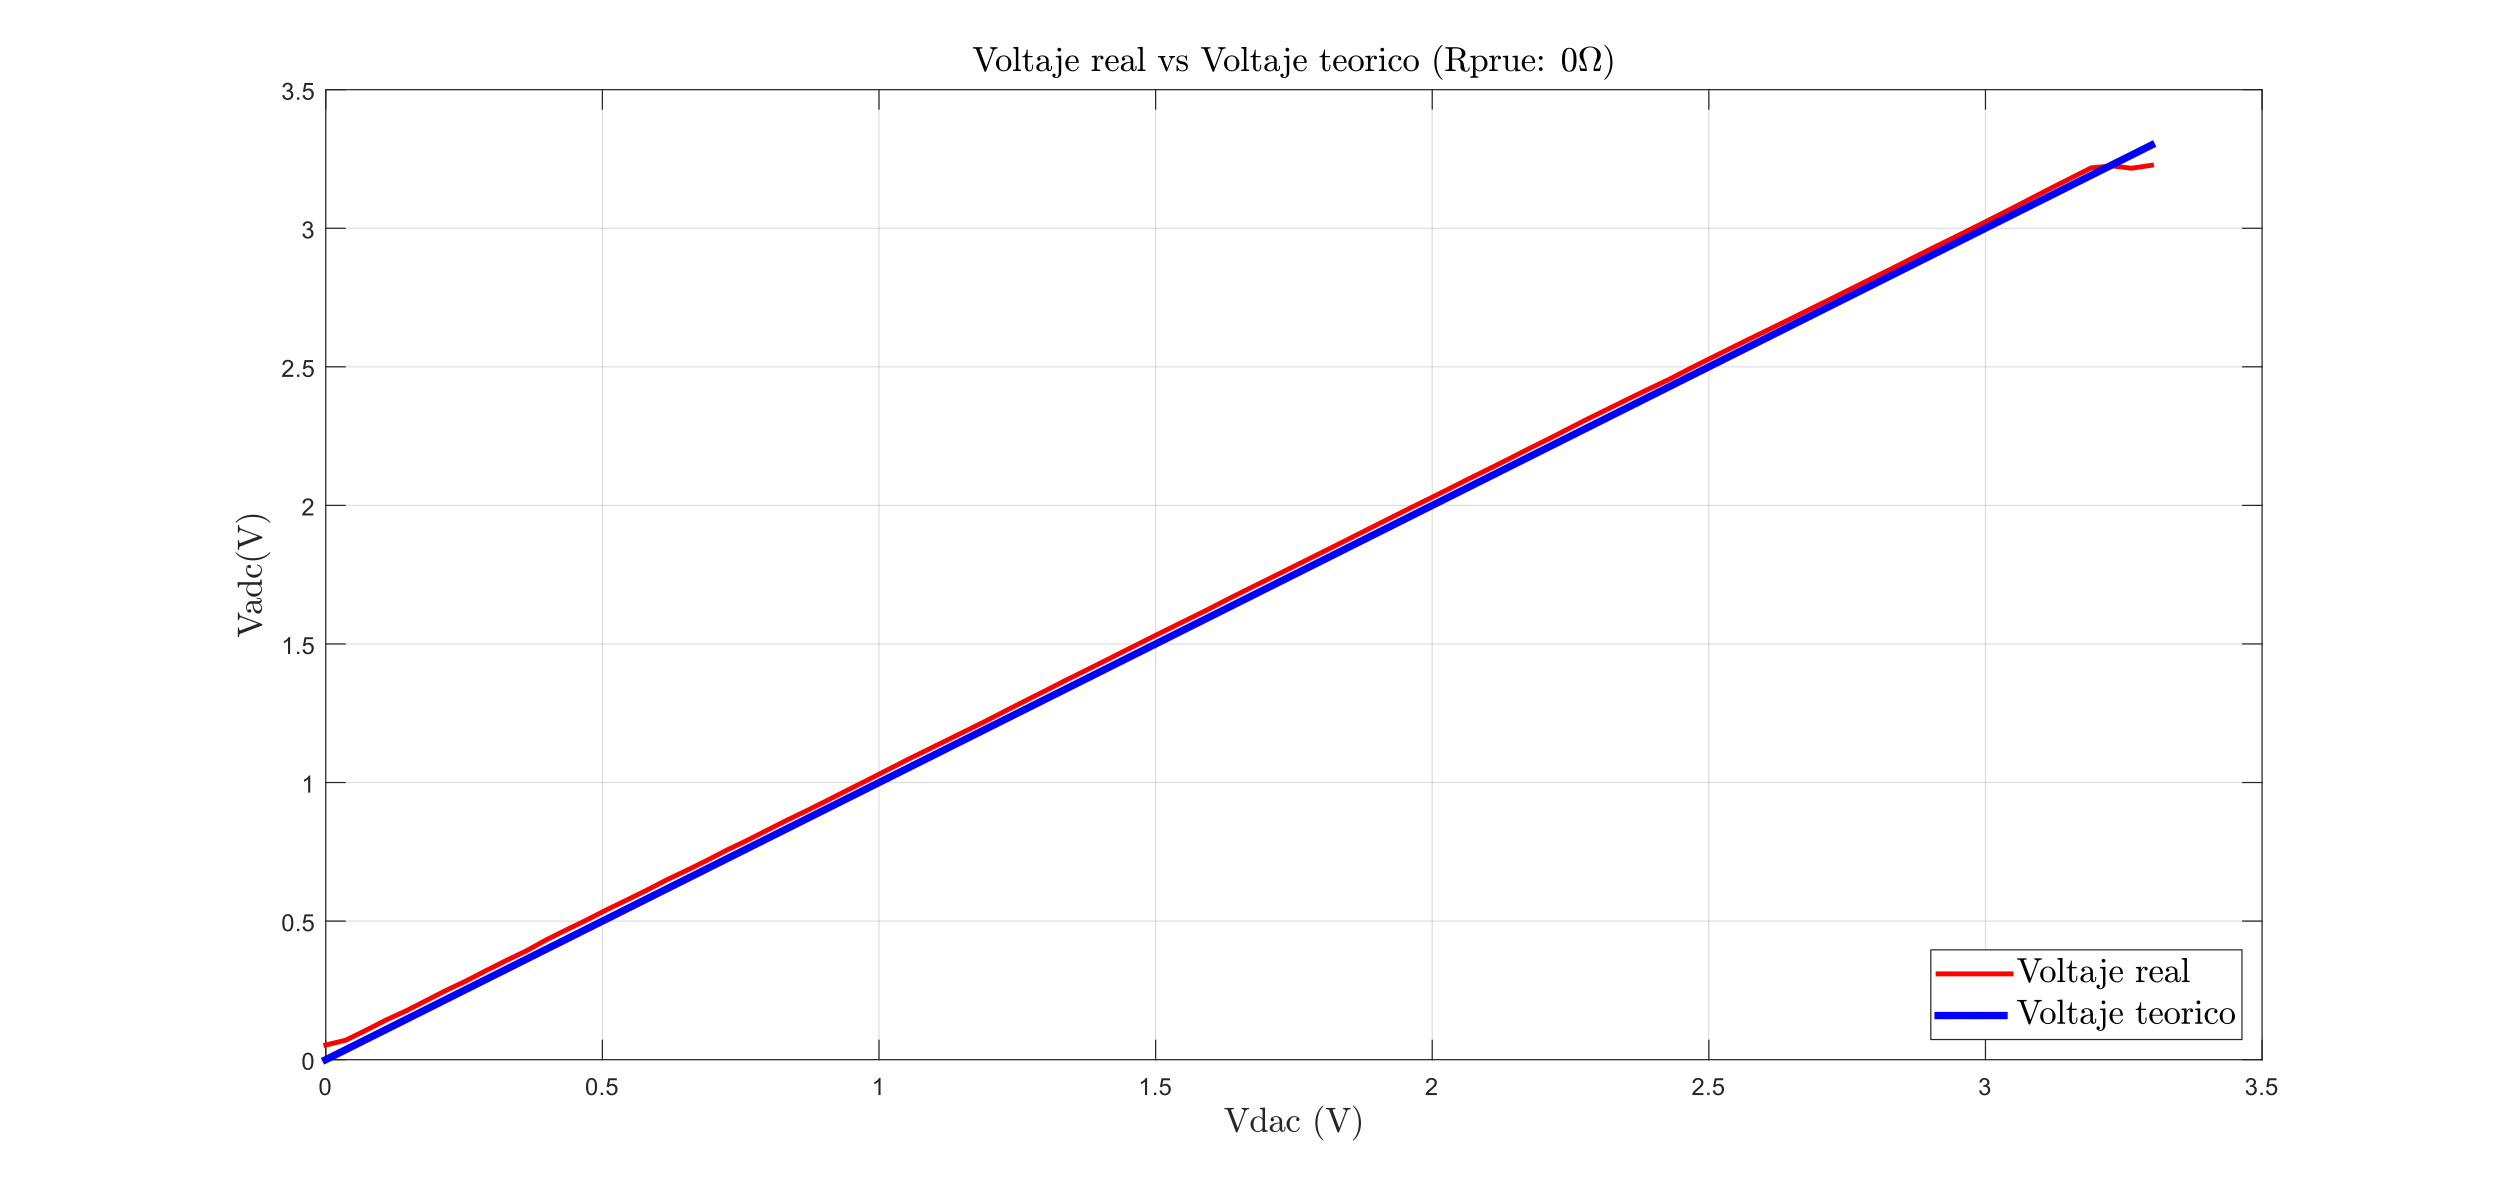 <?xml version="1.0"?>
<!DOCTYPE svg PUBLIC '-//W3C//DTD SVG 1.0//EN'
          'http://www.w3.org/TR/2001/REC-SVG-20010904/DTD/svg10.dtd'>
<svg xmlns:xlink="http://www.w3.org/1999/xlink" style="fill-opacity:1; color-rendering:auto; color-interpolation:auto; text-rendering:auto; stroke:black; stroke-linecap:square; stroke-miterlimit:10; shape-rendering:auto; stroke-opacity:1; fill:black; stroke-dasharray:none; font-weight:normal; stroke-width:1; font-family:'Dialog'; font-style:normal; stroke-linejoin:miter; font-size:12px; stroke-dashoffset:0; image-rendering:auto;" width="1366" height="651" xmlns="http://www.w3.org/2000/svg"
><rect width="100%" height="100%" fill="#333333" stroke="none"/><!--Generated by the Batik Graphics2D SVG Generator--><defs id="genericDefs"
  /><g
  ><defs id="defs1"
    ><clipPath clipPathUnits="userSpaceOnUse" id="clipPath1"
      ><path d="M0 0 L1366 0 L1366 651 L0 651 L0 0 Z"
      /></clipPath
    ></defs
    ><g style="fill:white; stroke:white;"
    ><rect x="0" y="0" width="1366" style="clip-path:url(#clipPath1); stroke:none;" height="651"
    /></g
    ><g style="fill:white; text-rendering:optimizeSpeed; color-rendering:optimizeSpeed; image-rendering:optimizeSpeed; shape-rendering:crispEdges; stroke:white; color-interpolation:sRGB;"
    ><rect x="0" width="1366" height="651" y="0" style="stroke:none;"
      /><path style="stroke:none;" d="M178 579 L1236 579 L1236 49 L178 49 Z"
    /></g
    ><g style="stroke-linecap:butt; fill-opacity:0.149; fill:rgb(38,38,38); text-rendering:geometricPrecision; image-rendering:optimizeQuality; color-rendering:optimizeQuality; stroke-linejoin:round; stroke:rgb(38,38,38); color-interpolation:linearRGB; stroke-width:0.667; stroke-opacity:0.149;"
    ><line y2="49" style="fill:none;" x1="178" x2="178" y1="579"
      /><line y2="49" style="fill:none;" x1="329.143" x2="329.143" y1="579"
      /><line y2="49" style="fill:none;" x1="480.286" x2="480.286" y1="579"
      /><line y2="49" style="fill:none;" x1="631.429" x2="631.429" y1="579"
      /><line y2="49" style="fill:none;" x1="782.571" x2="782.571" y1="579"
      /><line y2="49" style="fill:none;" x1="933.714" x2="933.714" y1="579"
      /><line y2="49" style="fill:none;" x1="1084.857" x2="1084.857" y1="579"
      /><line y2="49" style="fill:none;" x1="1236" x2="1236" y1="579"
      /><line y2="579" style="fill:none;" x1="1236" x2="178" y1="579"
      /><line y2="503.286" style="fill:none;" x1="1236" x2="178" y1="503.286"
      /><line y2="427.571" style="fill:none;" x1="1236" x2="178" y1="427.571"
      /><line y2="351.857" style="fill:none;" x1="1236" x2="178" y1="351.857"
      /><line y2="276.143" style="fill:none;" x1="1236" x2="178" y1="276.143"
      /><line y2="200.429" style="fill:none;" x1="1236" x2="178" y1="200.429"
      /><line y2="124.714" style="fill:none;" x1="1236" x2="178" y1="124.714"
      /><line y2="49" style="fill:none;" x1="1236" x2="178" y1="49"
      /><line x1="178" x2="1236" y1="579" style="stroke-linecap:square; fill-opacity:1; fill:none; stroke-opacity:1;" y2="579"
      /><line x1="178" x2="1236" y1="49" style="stroke-linecap:square; fill-opacity:1; fill:none; stroke-opacity:1;" y2="49"
      /><line x1="178" x2="178" y1="579" style="stroke-linecap:square; fill-opacity:1; fill:none; stroke-opacity:1;" y2="568.42"
      /><line x1="329.143" x2="329.143" y1="579" style="stroke-linecap:square; fill-opacity:1; fill:none; stroke-opacity:1;" y2="568.42"
      /><line x1="480.286" x2="480.286" y1="579" style="stroke-linecap:square; fill-opacity:1; fill:none; stroke-opacity:1;" y2="568.42"
      /><line x1="631.429" x2="631.429" y1="579" style="stroke-linecap:square; fill-opacity:1; fill:none; stroke-opacity:1;" y2="568.42"
      /><line x1="782.571" x2="782.571" y1="579" style="stroke-linecap:square; fill-opacity:1; fill:none; stroke-opacity:1;" y2="568.42"
      /><line x1="933.714" x2="933.714" y1="579" style="stroke-linecap:square; fill-opacity:1; fill:none; stroke-opacity:1;" y2="568.42"
      /><line x1="1084.857" x2="1084.857" y1="579" style="stroke-linecap:square; fill-opacity:1; fill:none; stroke-opacity:1;" y2="568.42"
      /><line x1="1236" x2="1236" y1="579" style="stroke-linecap:square; fill-opacity:1; fill:none; stroke-opacity:1;" y2="568.42"
      /><line x1="178" x2="178" y1="49" style="stroke-linecap:square; fill-opacity:1; fill:none; stroke-opacity:1;" y2="59.58"
      /><line x1="329.143" x2="329.143" y1="49" style="stroke-linecap:square; fill-opacity:1; fill:none; stroke-opacity:1;" y2="59.58"
      /><line x1="480.286" x2="480.286" y1="49" style="stroke-linecap:square; fill-opacity:1; fill:none; stroke-opacity:1;" y2="59.58"
      /><line x1="631.429" x2="631.429" y1="49" style="stroke-linecap:square; fill-opacity:1; fill:none; stroke-opacity:1;" y2="59.58"
      /><line x1="782.571" x2="782.571" y1="49" style="stroke-linecap:square; fill-opacity:1; fill:none; stroke-opacity:1;" y2="59.58"
      /><line x1="933.714" x2="933.714" y1="49" style="stroke-linecap:square; fill-opacity:1; fill:none; stroke-opacity:1;" y2="59.58"
      /><line x1="1084.857" x2="1084.857" y1="49" style="stroke-linecap:square; fill-opacity:1; fill:none; stroke-opacity:1;" y2="59.58"
      /><line x1="1236" x2="1236" y1="49" style="stroke-linecap:square; fill-opacity:1; fill:none; stroke-opacity:1;" y2="59.58"
    /></g
    ><g transform="translate(178,584.333)" style="font-size:13.333px; fill:rgb(38,38,38); text-rendering:geometricPrecision; color-rendering:optimizeQuality; image-rendering:optimizeQuality; stroke:rgb(38,38,38); color-interpolation:linearRGB;"
    ><path style="stroke:none;" d="M-3.453 9.406 Q-3.453 7.766 -3.117 6.758 Q-2.781 5.75 -2.109 5.203 Q-1.438 4.656 -0.422 4.656 Q0.328 4.656 0.891 4.961 Q1.453 5.266 1.82 5.828 Q2.188 6.391 2.398 7.211 Q2.609 8.031 2.609 9.406 Q2.609 11.047 2.273 12.055 Q1.938 13.062 1.266 13.609 Q0.594 14.156 -0.422 14.156 Q-1.766 14.156 -2.547 13.188 Q-3.453 12.031 -3.453 9.406 ZM-2.281 9.406 Q-2.281 11.703 -1.75 12.461 Q-1.219 13.219 -0.422 13.219 Q0.359 13.219 0.898 12.461 Q1.438 11.703 1.438 9.406 Q1.438 7.109 0.898 6.359 Q0.359 5.609 -0.438 5.609 Q-1.219 5.609 -1.703 6.266 Q-2.281 7.125 -2.281 9.406 Z"
    /></g
    ><g transform="translate(329.143,584.333)" style="font-size:13.333px; fill:rgb(38,38,38); text-rendering:geometricPrecision; color-rendering:optimizeQuality; image-rendering:optimizeQuality; stroke:rgb(38,38,38); color-interpolation:linearRGB;"
    ><path style="stroke:none;" d="M-8.953 9.406 Q-8.953 7.766 -8.617 6.758 Q-8.281 5.75 -7.609 5.203 Q-6.938 4.656 -5.922 4.656 Q-5.172 4.656 -4.609 4.961 Q-4.047 5.266 -3.68 5.828 Q-3.312 6.391 -3.102 7.211 Q-2.891 8.031 -2.891 9.406 Q-2.891 11.047 -3.227 12.055 Q-3.562 13.062 -4.234 13.609 Q-4.906 14.156 -5.922 14.156 Q-7.266 14.156 -8.047 13.188 Q-8.953 12.031 -8.953 9.406 ZM-7.781 9.406 Q-7.781 11.703 -7.25 12.461 Q-6.719 13.219 -5.922 13.219 Q-5.141 13.219 -4.602 12.461 Q-4.062 11.703 -4.062 9.406 Q-4.062 7.109 -4.602 6.359 Q-5.141 5.609 -5.938 5.609 Q-6.719 5.609 -7.203 6.266 Q-7.781 7.125 -7.781 9.406 ZM-0.909 14 L-0.909 12.703 L0.388 12.703 L0.388 14 L-0.909 14 ZM2.149 11.562 L3.337 11.453 Q3.477 12.344 3.962 12.781 Q4.446 13.219 5.134 13.219 Q5.962 13.219 6.532 12.594 Q7.102 11.969 7.102 10.953 Q7.102 9.969 6.556 9.406 Q6.009 8.844 5.118 8.844 Q4.556 8.844 4.11 9.094 Q3.665 9.344 3.415 9.734 L2.352 9.594 L3.243 4.828 L7.868 4.828 L7.868 5.906 L4.165 5.906 L3.665 8.406 Q4.493 7.828 5.415 7.828 Q6.634 7.828 7.47 8.672 Q8.306 9.516 8.306 10.844 Q8.306 12.109 7.571 13.031 Q6.681 14.156 5.134 14.156 Q3.868 14.156 3.063 13.445 Q2.259 12.734 2.149 11.562 Z"
    /></g
    ><g transform="translate(480.286,584.333)" style="font-size:13.333px; fill:rgb(38,38,38); text-rendering:geometricPrecision; color-rendering:optimizeQuality; image-rendering:optimizeQuality; stroke:rgb(38,38,38); color-interpolation:linearRGB;"
    ><path style="stroke:none;" d="M0.844 14 L-0.297 14 L-0.297 6.719 Q-0.719 7.109 -1.383 7.508 Q-2.047 7.906 -2.578 8.094 L-2.578 6.984 Q-1.625 6.547 -0.906 5.906 Q-0.188 5.266 0.109 4.656 L0.844 4.656 L0.844 14 Z"
    /></g
    ><g transform="translate(631.429,584.333)" style="font-size:13.333px; fill:rgb(38,38,38); text-rendering:geometricPrecision; color-rendering:optimizeQuality; image-rendering:optimizeQuality; stroke:rgb(38,38,38); color-interpolation:linearRGB;"
    ><path style="stroke:none;" d="M-4.656 14 L-5.797 14 L-5.797 6.719 Q-6.219 7.109 -6.883 7.508 Q-7.547 7.906 -8.078 8.094 L-8.078 6.984 Q-7.125 6.547 -6.406 5.906 Q-5.688 5.266 -5.391 4.656 L-4.656 4.656 L-4.656 14 ZM-0.909 14 L-0.909 12.703 L0.388 12.703 L0.388 14 L-0.909 14 ZM2.149 11.562 L3.337 11.453 Q3.477 12.344 3.962 12.781 Q4.446 13.219 5.134 13.219 Q5.962 13.219 6.532 12.594 Q7.102 11.969 7.102 10.953 Q7.102 9.969 6.556 9.406 Q6.009 8.844 5.118 8.844 Q4.556 8.844 4.11 9.094 Q3.665 9.344 3.415 9.734 L2.352 9.594 L3.243 4.828 L7.868 4.828 L7.868 5.906 L4.165 5.906 L3.665 8.406 Q4.493 7.828 5.415 7.828 Q6.634 7.828 7.47 8.672 Q8.306 9.516 8.306 10.844 Q8.306 12.109 7.571 13.031 Q6.681 14.156 5.134 14.156 Q3.868 14.156 3.063 13.445 Q2.259 12.734 2.149 11.562 Z"
    /></g
    ><g transform="translate(782.571,584.333)" style="font-size:13.333px; fill:rgb(38,38,38); text-rendering:geometricPrecision; color-rendering:optimizeQuality; image-rendering:optimizeQuality; stroke:rgb(38,38,38); color-interpolation:linearRGB;"
    ><path style="stroke:none;" d="M2.547 12.906 L2.547 14 L-3.609 14 Q-3.625 13.594 -3.469 13.203 Q-3.234 12.578 -2.719 11.969 Q-2.203 11.359 -1.219 10.562 Q0.297 9.312 0.828 8.586 Q1.359 7.859 1.359 7.219 Q1.359 6.531 0.875 6.07 Q0.391 5.609 -0.391 5.609 Q-1.219 5.609 -1.711 6.102 Q-2.203 6.594 -2.219 7.469 L-3.391 7.344 Q-3.266 6.031 -2.484 5.344 Q-1.703 4.656 -0.375 4.656 Q0.969 4.656 1.75 5.398 Q2.531 6.141 2.531 7.234 Q2.531 7.797 2.305 8.336 Q2.078 8.875 1.547 9.477 Q1.016 10.078 -0.219 11.109 Q-1.25 11.969 -1.539 12.281 Q-1.828 12.594 -2.016 12.906 L2.547 12.906 Z"
    /></g
    ><g transform="translate(933.714,584.333)" style="font-size:13.333px; fill:rgb(38,38,38); text-rendering:geometricPrecision; color-rendering:optimizeQuality; image-rendering:optimizeQuality; stroke:rgb(38,38,38); color-interpolation:linearRGB;"
    ><path style="stroke:none;" d="M-2.953 12.906 L-2.953 14 L-9.109 14 Q-9.125 13.594 -8.969 13.203 Q-8.734 12.578 -8.219 11.969 Q-7.703 11.359 -6.719 10.562 Q-5.203 9.312 -4.672 8.586 Q-4.141 7.859 -4.141 7.219 Q-4.141 6.531 -4.625 6.07 Q-5.109 5.609 -5.891 5.609 Q-6.719 5.609 -7.211 6.102 Q-7.703 6.594 -7.719 7.469 L-8.891 7.344 Q-8.766 6.031 -7.984 5.344 Q-7.203 4.656 -5.875 4.656 Q-4.531 4.656 -3.75 5.398 Q-2.969 6.141 -2.969 7.234 Q-2.969 7.797 -3.195 8.336 Q-3.422 8.875 -3.953 9.477 Q-4.484 10.078 -5.719 11.109 Q-6.75 11.969 -7.039 12.281 Q-7.328 12.594 -7.516 12.906 L-2.953 12.906 ZM-0.909 14 L-0.909 12.703 L0.388 12.703 L0.388 14 L-0.909 14 ZM2.149 11.562 L3.337 11.453 Q3.477 12.344 3.962 12.781 Q4.446 13.219 5.134 13.219 Q5.962 13.219 6.532 12.594 Q7.102 11.969 7.102 10.953 Q7.102 9.969 6.556 9.406 Q6.009 8.844 5.118 8.844 Q4.556 8.844 4.11 9.094 Q3.665 9.344 3.415 9.734 L2.352 9.594 L3.243 4.828 L7.868 4.828 L7.868 5.906 L4.165 5.906 L3.665 8.406 Q4.493 7.828 5.415 7.828 Q6.634 7.828 7.47 8.672 Q8.306 9.516 8.306 10.844 Q8.306 12.109 7.571 13.031 Q6.681 14.156 5.134 14.156 Q3.868 14.156 3.063 13.445 Q2.259 12.734 2.149 11.562 Z"
    /></g
    ><g transform="translate(1084.857,584.333)" style="font-size:13.333px; fill:rgb(38,38,38); text-rendering:geometricPrecision; color-rendering:optimizeQuality; image-rendering:optimizeQuality; stroke:rgb(38,38,38); color-interpolation:linearRGB;"
    ><path style="stroke:none;" d="M-3.453 11.547 L-2.312 11.391 Q-2.109 12.359 -1.641 12.789 Q-1.172 13.219 -0.484 13.219 Q0.312 13.219 0.867 12.664 Q1.422 12.109 1.422 11.281 Q1.422 10.484 0.914 9.977 Q0.406 9.469 -0.391 9.469 Q-0.719 9.469 -1.203 9.594 L-1.078 8.594 Q-0.953 8.609 -0.891 8.609 Q-0.156 8.609 0.43 8.227 Q1.016 7.844 1.016 7.047 Q1.016 6.422 0.586 6.008 Q0.156 5.594 -0.516 5.594 Q-1.188 5.594 -1.625 6.016 Q-2.062 6.438 -2.203 7.266 L-3.344 7.062 Q-3.125 5.922 -2.383 5.289 Q-1.641 4.656 -0.547 4.656 Q0.219 4.656 0.859 4.984 Q1.5 5.312 1.844 5.875 Q2.188 6.438 2.188 7.078 Q2.188 7.672 1.859 8.172 Q1.531 8.672 0.906 8.953 Q1.719 9.156 2.18 9.75 Q2.641 10.344 2.641 11.25 Q2.641 12.469 1.75 13.32 Q0.859 14.172 -0.5 14.172 Q-1.719 14.172 -2.531 13.438 Q-3.344 12.703 -3.453 11.547 Z"
    /></g
    ><g transform="translate(1236,584.333)" style="font-size:13.333px; fill:rgb(38,38,38); text-rendering:geometricPrecision; color-rendering:optimizeQuality; image-rendering:optimizeQuality; stroke:rgb(38,38,38); color-interpolation:linearRGB;"
    ><path style="stroke:none;" d="M-8.953 11.547 L-7.812 11.391 Q-7.609 12.359 -7.141 12.789 Q-6.672 13.219 -5.984 13.219 Q-5.188 13.219 -4.633 12.664 Q-4.078 12.109 -4.078 11.281 Q-4.078 10.484 -4.586 9.977 Q-5.094 9.469 -5.891 9.469 Q-6.219 9.469 -6.703 9.594 L-6.578 8.594 Q-6.453 8.609 -6.391 8.609 Q-5.656 8.609 -5.07 8.227 Q-4.484 7.844 -4.484 7.047 Q-4.484 6.422 -4.914 6.008 Q-5.344 5.594 -6.016 5.594 Q-6.688 5.594 -7.125 6.016 Q-7.562 6.438 -7.703 7.266 L-8.844 7.062 Q-8.625 5.922 -7.883 5.289 Q-7.141 4.656 -6.047 4.656 Q-5.281 4.656 -4.641 4.984 Q-4 5.312 -3.656 5.875 Q-3.312 6.438 -3.312 7.078 Q-3.312 7.672 -3.641 8.172 Q-3.969 8.672 -4.594 8.953 Q-3.781 9.156 -3.32 9.75 Q-2.859 10.344 -2.859 11.25 Q-2.859 12.469 -3.75 13.32 Q-4.641 14.172 -6 14.172 Q-7.219 14.172 -8.031 13.438 Q-8.844 12.703 -8.953 11.547 ZM-0.909 14 L-0.909 12.703 L0.388 12.703 L0.388 14 L-0.909 14 ZM2.149 11.562 L3.337 11.453 Q3.477 12.344 3.962 12.781 Q4.446 13.219 5.134 13.219 Q5.962 13.219 6.532 12.594 Q7.102 11.969 7.102 10.953 Q7.102 9.969 6.556 9.406 Q6.009 8.844 5.118 8.844 Q4.556 8.844 4.11 9.094 Q3.665 9.344 3.415 9.734 L2.352 9.594 L3.243 4.828 L7.868 4.828 L7.868 5.906 L4.165 5.906 L3.665 8.406 Q4.493 7.828 5.415 7.828 Q6.634 7.828 7.47 8.672 Q8.306 9.516 8.306 10.844 Q8.306 12.109 7.571 13.031 Q6.681 14.156 5.134 14.156 Q3.868 14.156 3.063 13.445 Q2.259 12.734 2.149 11.562 Z"
    /></g
    ><g transform="translate(707,602.667)" style="font-size:18.667px; fill:rgb(38,38,38); text-rendering:geometricPrecision; image-rendering:optimizeQuality; color-rendering:optimizeQuality; font-family:'mwa_cmr10'; stroke:rgb(38,38,38); color-interpolation:linearRGB;"
    ><path style="stroke:none;" d="M-31.683 15.899 L-36.167 3.977 Q-36.324 3.571 -36.8 3.469 Q-37.277 3.367 -38.011 3.367 L-38.011 2.696 L-32.792 2.696 L-32.792 3.367 Q-34.355 3.367 -34.355 3.867 Q-34.355 3.883 -34.347 3.906 Q-34.339 3.93 -34.339 3.977 L-30.699 13.664 L-27.261 4.492 Q-27.214 4.414 -27.214 4.258 Q-27.214 3.789 -27.644 3.578 Q-28.074 3.367 -28.605 3.367 L-28.605 2.696 L-24.495 2.696 L-24.495 3.367 Q-25.214 3.367 -25.761 3.633 Q-26.308 3.899 -26.527 4.492 L-30.824 15.899 Q-30.886 16.102 -31.136 16.102 L-31.37 16.102 Q-31.62 16.102 -31.683 15.899 Z"
      /><path style="stroke:none;" d="M-19.73 15.899 Q-20.855 15.899 -21.785 15.289 Q-22.714 14.68 -23.23 13.688 Q-23.745 12.696 -23.745 11.586 Q-23.745 10.43 -23.183 9.438 Q-22.62 8.446 -21.652 7.867 Q-20.683 7.289 -19.527 7.289 Q-18.839 7.289 -18.214 7.578 Q-17.589 7.867 -17.136 8.383 L-17.136 4.43 Q-17.136 3.93 -17.285 3.703 Q-17.433 3.477 -17.722 3.422 Q-18.011 3.367 -18.605 3.367 L-18.605 2.696 L-15.792 2.492 L-15.792 13.961 Q-15.792 14.461 -15.644 14.688 Q-15.495 14.914 -15.214 14.961 Q-14.933 15.008 -14.323 15.008 L-14.323 15.68 L-17.183 15.899 L-17.183 14.696 Q-17.683 15.258 -18.363 15.578 Q-19.042 15.899 -19.73 15.899 ZM-21.667 14.024 Q-21.339 14.649 -20.8 15.024 Q-20.261 15.399 -19.62 15.399 Q-18.839 15.399 -18.175 14.938 Q-17.511 14.477 -17.183 13.758 L-17.183 9.211 Q-17.417 8.789 -17.753 8.461 Q-18.089 8.133 -18.511 7.953 Q-18.933 7.774 -19.402 7.774 Q-20.402 7.774 -21.003 8.336 Q-21.605 8.899 -21.847 9.774 Q-22.089 10.649 -22.089 11.602 Q-22.089 12.352 -22.011 12.922 Q-21.933 13.492 -21.667 14.024 Z"
      /><path style="stroke:none;" d="M-13.234 13.821 Q-13.234 12.68 -12.344 11.969 Q-11.453 11.258 -10.211 10.969 Q-8.969 10.68 -7.844 10.68 L-7.844 9.899 Q-7.844 9.352 -8.086 8.836 Q-8.328 8.321 -8.781 7.992 Q-9.234 7.664 -9.781 7.664 Q-11.047 7.664 -11.703 8.227 Q-11.344 8.227 -11.102 8.5 Q-10.859 8.774 -10.859 9.133 Q-10.859 9.524 -11.133 9.789 Q-11.406 10.055 -11.766 10.055 Q-12.156 10.055 -12.422 9.789 Q-12.688 9.524 -12.688 9.133 Q-12.688 8.133 -11.781 7.649 Q-10.875 7.164 -9.781 7.164 Q-9.016 7.164 -8.234 7.492 Q-7.453 7.821 -6.953 8.43 Q-6.453 9.039 -6.453 9.867 L-6.453 14.133 Q-6.453 14.508 -6.297 14.821 Q-6.141 15.133 -5.812 15.133 Q-5.5 15.133 -5.344 14.821 Q-5.188 14.508 -5.188 14.133 L-5.188 12.93 L-4.625 12.93 L-4.625 14.133 Q-4.625 14.571 -4.852 14.953 Q-5.078 15.336 -5.453 15.563 Q-5.828 15.789 -6.266 15.789 Q-6.812 15.789 -7.219 15.36 Q-7.625 14.93 -7.672 14.336 Q-8.031 15.055 -8.711 15.477 Q-9.391 15.899 -10.172 15.899 Q-10.906 15.899 -11.602 15.68 Q-12.297 15.461 -12.766 15.008 Q-13.234 14.555 -13.234 13.821 ZM-11.703 13.821 Q-11.703 14.477 -11.211 14.938 Q-10.719 15.399 -10.047 15.399 Q-9.438 15.399 -8.938 15.086 Q-8.438 14.774 -8.141 14.25 Q-7.844 13.727 -7.844 13.133 L-7.844 11.164 Q-8.703 11.164 -9.609 11.446 Q-10.516 11.727 -11.109 12.328 Q-11.703 12.93 -11.703 13.821 Z"
      /><path style="stroke:none;" d="M0.068 15.899 Q-1.089 15.899 -2.026 15.297 Q-2.963 14.696 -3.503 13.696 Q-4.042 12.696 -4.042 11.586 Q-4.042 10.461 -3.503 9.43 Q-2.963 8.399 -2.026 7.782 Q-1.089 7.164 0.068 7.164 Q1.177 7.164 2.091 7.602 Q3.005 8.039 3.005 9.024 Q3.005 9.399 2.74 9.672 Q2.474 9.946 2.099 9.946 Q1.724 9.946 1.458 9.672 Q1.193 9.399 1.193 9.024 Q1.193 8.696 1.404 8.446 Q1.615 8.196 1.927 8.133 Q1.271 7.727 0.083 7.727 Q-0.823 7.727 -1.378 8.328 Q-1.932 8.93 -2.159 9.821 Q-2.385 10.711 -2.385 11.586 Q-2.385 12.492 -2.112 13.352 Q-1.839 14.211 -1.229 14.774 Q-0.62 15.336 0.302 15.336 Q1.193 15.336 1.825 14.781 Q2.458 14.227 2.693 13.336 Q2.693 13.227 2.833 13.227 L3.068 13.227 Q3.13 13.227 3.177 13.281 Q3.224 13.336 3.224 13.399 L3.224 13.446 Q2.927 14.571 2.075 15.235 Q1.224 15.899 0.068 15.899 Z"
      /><path style="stroke:none;" d="M15.742 20.399 Q14.68 19.555 13.914 18.477 Q13.149 17.399 12.664 16.172 Q12.18 14.946 11.938 13.61 Q11.696 12.274 11.696 10.93 Q11.696 9.571 11.938 8.235 Q12.18 6.899 12.68 5.664 Q13.18 4.43 13.946 3.352 Q14.711 2.274 15.742 1.461 Q15.742 1.43 15.836 1.43 L16.008 1.43 Q16.071 1.43 16.117 1.485 Q16.164 1.539 16.164 1.602 Q16.164 1.68 16.117 1.711 Q15.196 2.633 14.578 3.672 Q13.961 4.711 13.586 5.883 Q13.211 7.055 13.047 8.313 Q12.883 9.571 12.883 10.93 Q12.883 16.977 16.102 20.102 Q16.164 20.164 16.164 20.258 Q16.164 20.305 16.11 20.367 Q16.055 20.43 16.008 20.43 L15.836 20.43 Q15.742 20.43 15.742 20.399 Z"
      /><path style="stroke:none;" d="M23.799 15.899 L19.314 3.977 Q19.158 3.571 18.681 3.469 Q18.205 3.367 17.471 3.367 L17.471 2.696 L22.689 2.696 L22.689 3.367 Q21.127 3.367 21.127 3.867 Q21.127 3.883 21.135 3.906 Q21.142 3.93 21.142 3.977 L24.783 13.664 L28.221 4.492 Q28.267 4.414 28.267 4.258 Q28.267 3.789 27.838 3.578 Q27.408 3.367 26.877 3.367 L26.877 2.696 L30.986 2.696 L30.986 3.367 Q30.267 3.367 29.721 3.633 Q29.174 3.899 28.955 4.492 L24.658 15.899 Q24.596 16.102 24.346 16.102 L24.111 16.102 Q23.861 16.102 23.799 15.899 Z"
      /><path style="stroke:none;" d="M32.346 20.43 Q32.174 20.43 32.174 20.258 Q32.174 20.18 32.221 20.149 Q35.455 16.977 35.455 10.93 Q35.455 4.883 32.252 1.758 Q32.174 1.711 32.174 1.602 Q32.174 1.539 32.228 1.485 Q32.283 1.43 32.346 1.43 L32.517 1.43 Q32.58 1.43 32.611 1.461 Q33.971 2.539 34.885 4.078 Q35.799 5.617 36.221 7.367 Q36.642 9.117 36.642 10.93 Q36.642 12.274 36.416 13.578 Q36.189 14.883 35.689 16.149 Q35.189 17.414 34.431 18.485 Q33.674 19.555 32.611 20.399 Q32.58 20.43 32.517 20.43 L32.346 20.43 Z"
    /></g
    ><g style="fill:rgb(38,38,38); text-rendering:geometricPrecision; image-rendering:optimizeQuality; color-rendering:optimizeQuality; stroke-linejoin:round; stroke:rgb(38,38,38); color-interpolation:linearRGB; stroke-width:0.667;"
    ><line y2="49" style="fill:none;" x1="178" x2="178" y1="579"
      /><line y2="49" style="fill:none;" x1="1236" x2="1236" y1="579"
      /><line y2="579" style="fill:none;" x1="178" x2="188.58" y1="579"
      /><line y2="503.286" style="fill:none;" x1="178" x2="188.58" y1="503.286"
      /><line y2="427.571" style="fill:none;" x1="178" x2="188.58" y1="427.571"
      /><line y2="351.857" style="fill:none;" x1="178" x2="188.58" y1="351.857"
      /><line y2="276.143" style="fill:none;" x1="178" x2="188.58" y1="276.143"
      /><line y2="200.429" style="fill:none;" x1="178" x2="188.58" y1="200.429"
      /><line y2="124.714" style="fill:none;" x1="178" x2="188.58" y1="124.714"
      /><line y2="49" style="fill:none;" x1="178" x2="188.58" y1="49"
      /><line y2="579" style="fill:none;" x1="1236" x2="1225.42" y1="579"
      /><line y2="503.286" style="fill:none;" x1="1236" x2="1225.42" y1="503.286"
      /><line y2="427.571" style="fill:none;" x1="1236" x2="1225.42" y1="427.571"
      /><line y2="351.857" style="fill:none;" x1="1236" x2="1225.42" y1="351.857"
      /><line y2="276.143" style="fill:none;" x1="1236" x2="1225.42" y1="276.143"
      /><line y2="200.429" style="fill:none;" x1="1236" x2="1225.42" y1="200.429"
      /><line y2="124.714" style="fill:none;" x1="1236" x2="1225.42" y1="124.714"
      /><line y2="49" style="fill:none;" x1="1236" x2="1225.42" y1="49"
    /></g
    ><g transform="translate(172.667,579)" style="font-size:13.333px; fill:rgb(38,38,38); text-rendering:geometricPrecision; color-rendering:optimizeQuality; image-rendering:optimizeQuality; stroke:rgb(38,38,38); color-interpolation:linearRGB;"
    ><path style="stroke:none;" d="M-7.453 0.906 Q-7.453 -0.734 -7.117 -1.742 Q-6.781 -2.75 -6.109 -3.297 Q-5.438 -3.844 -4.422 -3.844 Q-3.672 -3.844 -3.109 -3.539 Q-2.547 -3.234 -2.18 -2.672 Q-1.812 -2.109 -1.602 -1.289 Q-1.391 -0.469 -1.391 0.906 Q-1.391 2.547 -1.727 3.555 Q-2.062 4.562 -2.734 5.109 Q-3.406 5.656 -4.422 5.656 Q-5.766 5.656 -6.547 4.688 Q-7.453 3.531 -7.453 0.906 ZM-6.281 0.906 Q-6.281 3.203 -5.75 3.961 Q-5.219 4.719 -4.422 4.719 Q-3.641 4.719 -3.102 3.961 Q-2.562 3.203 -2.562 0.906 Q-2.562 -1.391 -3.102 -2.141 Q-3.641 -2.891 -4.438 -2.891 Q-5.219 -2.891 -5.703 -2.234 Q-6.281 -1.375 -6.281 0.906 Z"
    /></g
    ><g transform="translate(172.667,503.286)" style="font-size:13.333px; fill:rgb(38,38,38); text-rendering:geometricPrecision; color-rendering:optimizeQuality; image-rendering:optimizeQuality; stroke:rgb(38,38,38); color-interpolation:linearRGB;"
    ><path style="stroke:none;" d="M-18.453 0.906 Q-18.453 -0.734 -18.117 -1.742 Q-17.781 -2.75 -17.109 -3.297 Q-16.438 -3.844 -15.422 -3.844 Q-14.672 -3.844 -14.109 -3.539 Q-13.547 -3.234 -13.18 -2.672 Q-12.812 -2.109 -12.602 -1.289 Q-12.391 -0.469 -12.391 0.906 Q-12.391 2.547 -12.727 3.555 Q-13.062 4.562 -13.734 5.109 Q-14.406 5.656 -15.422 5.656 Q-16.766 5.656 -17.547 4.688 Q-18.453 3.531 -18.453 0.906 ZM-17.281 0.906 Q-17.281 3.203 -16.75 3.961 Q-16.219 4.719 -15.422 4.719 Q-14.641 4.719 -14.102 3.961 Q-13.562 3.203 -13.562 0.906 Q-13.562 -1.391 -14.102 -2.141 Q-14.641 -2.891 -15.438 -2.891 Q-16.219 -2.891 -16.703 -2.234 Q-17.281 -1.375 -17.281 0.906 ZM-10.409 5.5 L-10.409 4.203 L-9.112 4.203 L-9.112 5.5 L-10.409 5.5 ZM-7.351 3.062 L-6.163 2.953 Q-6.023 3.844 -5.538 4.281 Q-5.054 4.719 -4.366 4.719 Q-3.538 4.719 -2.968 4.094 Q-2.398 3.469 -2.398 2.453 Q-2.398 1.469 -2.945 0.906 Q-3.491 0.344 -4.382 0.344 Q-4.944 0.344 -5.39 0.594 Q-5.835 0.844 -6.085 1.234 L-7.148 1.094 L-6.257 -3.672 L-1.632 -3.672 L-1.632 -2.594 L-5.335 -2.594 L-5.835 -0.094 Q-5.007 -0.672 -4.085 -0.672 Q-2.866 -0.672 -2.03 0.172 Q-1.194 1.016 -1.194 2.344 Q-1.194 3.609 -1.929 4.531 Q-2.82 5.656 -4.366 5.656 Q-5.632 5.656 -6.437 4.945 Q-7.241 4.234 -7.351 3.062 Z"
    /></g
    ><g transform="translate(172.667,427.571)" style="font-size:13.333px; fill:rgb(38,38,38); text-rendering:geometricPrecision; color-rendering:optimizeQuality; image-rendering:optimizeQuality; stroke:rgb(38,38,38); color-interpolation:linearRGB;"
    ><path style="stroke:none;" d="M-3.156 5.5 L-4.297 5.5 L-4.297 -1.781 Q-4.719 -1.391 -5.383 -0.992 Q-6.047 -0.594 -6.578 -0.406 L-6.578 -1.516 Q-5.625 -1.953 -4.906 -2.594 Q-4.188 -3.234 -3.891 -3.844 L-3.156 -3.844 L-3.156 5.5 Z"
    /></g
    ><g transform="translate(172.667,351.857)" style="font-size:13.333px; fill:rgb(38,38,38); text-rendering:geometricPrecision; color-rendering:optimizeQuality; image-rendering:optimizeQuality; stroke:rgb(38,38,38); color-interpolation:linearRGB;"
    ><path style="stroke:none;" d="M-14.156 5.5 L-15.297 5.5 L-15.297 -1.781 Q-15.719 -1.391 -16.383 -0.992 Q-17.047 -0.594 -17.578 -0.406 L-17.578 -1.516 Q-16.625 -1.953 -15.906 -2.594 Q-15.188 -3.234 -14.891 -3.844 L-14.156 -3.844 L-14.156 5.5 ZM-10.409 5.5 L-10.409 4.203 L-9.112 4.203 L-9.112 5.5 L-10.409 5.5 ZM-7.351 3.062 L-6.163 2.953 Q-6.023 3.844 -5.538 4.281 Q-5.054 4.719 -4.366 4.719 Q-3.538 4.719 -2.968 4.094 Q-2.398 3.469 -2.398 2.453 Q-2.398 1.469 -2.945 0.906 Q-3.491 0.344 -4.382 0.344 Q-4.944 0.344 -5.39 0.594 Q-5.835 0.844 -6.085 1.234 L-7.148 1.094 L-6.257 -3.672 L-1.632 -3.672 L-1.632 -2.594 L-5.335 -2.594 L-5.835 -0.094 Q-5.007 -0.672 -4.085 -0.672 Q-2.866 -0.672 -2.03 0.172 Q-1.194 1.016 -1.194 2.344 Q-1.194 3.609 -1.929 4.531 Q-2.82 5.656 -4.366 5.656 Q-5.632 5.656 -6.437 4.945 Q-7.241 4.234 -7.351 3.062 Z"
    /></g
    ><g transform="translate(172.667,276.143)" style="font-size:13.333px; fill:rgb(38,38,38); text-rendering:geometricPrecision; color-rendering:optimizeQuality; image-rendering:optimizeQuality; stroke:rgb(38,38,38); color-interpolation:linearRGB;"
    ><path style="stroke:none;" d="M-1.453 4.406 L-1.453 5.5 L-7.609 5.5 Q-7.625 5.094 -7.469 4.703 Q-7.234 4.078 -6.719 3.469 Q-6.203 2.859 -5.219 2.062 Q-3.703 0.812 -3.172 0.086 Q-2.641 -0.641 -2.641 -1.281 Q-2.641 -1.969 -3.125 -2.43 Q-3.609 -2.891 -4.391 -2.891 Q-5.219 -2.891 -5.711 -2.398 Q-6.203 -1.906 -6.219 -1.031 L-7.391 -1.156 Q-7.266 -2.469 -6.484 -3.156 Q-5.703 -3.844 -4.375 -3.844 Q-3.031 -3.844 -2.25 -3.102 Q-1.469 -2.359 -1.469 -1.266 Q-1.469 -0.703 -1.695 -0.164 Q-1.922 0.375 -2.453 0.977 Q-2.984 1.578 -4.219 2.609 Q-5.25 3.469 -5.539 3.781 Q-5.828 4.094 -6.016 4.406 L-1.453 4.406 Z"
    /></g
    ><g transform="translate(172.667,200.429)" style="font-size:13.333px; fill:rgb(38,38,38); text-rendering:geometricPrecision; color-rendering:optimizeQuality; image-rendering:optimizeQuality; stroke:rgb(38,38,38); color-interpolation:linearRGB;"
    ><path style="stroke:none;" d="M-12.453 4.406 L-12.453 5.5 L-18.609 5.5 Q-18.625 5.094 -18.469 4.703 Q-18.234 4.078 -17.719 3.469 Q-17.203 2.859 -16.219 2.062 Q-14.703 0.812 -14.172 0.086 Q-13.641 -0.641 -13.641 -1.281 Q-13.641 -1.969 -14.125 -2.43 Q-14.609 -2.891 -15.391 -2.891 Q-16.219 -2.891 -16.711 -2.398 Q-17.203 -1.906 -17.219 -1.031 L-18.391 -1.156 Q-18.266 -2.469 -17.484 -3.156 Q-16.703 -3.844 -15.375 -3.844 Q-14.031 -3.844 -13.25 -3.102 Q-12.469 -2.359 -12.469 -1.266 Q-12.469 -0.703 -12.695 -0.164 Q-12.922 0.375 -13.453 0.977 Q-13.984 1.578 -15.219 2.609 Q-16.25 3.469 -16.539 3.781 Q-16.828 4.094 -17.016 4.406 L-12.453 4.406 ZM-10.409 5.5 L-10.409 4.203 L-9.112 4.203 L-9.112 5.5 L-10.409 5.5 ZM-7.351 3.062 L-6.163 2.953 Q-6.023 3.844 -5.538 4.281 Q-5.054 4.719 -4.366 4.719 Q-3.538 4.719 -2.968 4.094 Q-2.398 3.469 -2.398 2.453 Q-2.398 1.469 -2.945 0.906 Q-3.491 0.344 -4.382 0.344 Q-4.944 0.344 -5.39 0.594 Q-5.835 0.844 -6.085 1.234 L-7.148 1.094 L-6.257 -3.672 L-1.632 -3.672 L-1.632 -2.594 L-5.335 -2.594 L-5.835 -0.094 Q-5.007 -0.672 -4.085 -0.672 Q-2.866 -0.672 -2.03 0.172 Q-1.194 1.016 -1.194 2.344 Q-1.194 3.609 -1.929 4.531 Q-2.82 5.656 -4.366 5.656 Q-5.632 5.656 -6.437 4.945 Q-7.241 4.234 -7.351 3.062 Z"
    /></g
    ><g transform="translate(172.667,124.714)" style="font-size:13.333px; fill:rgb(38,38,38); text-rendering:geometricPrecision; color-rendering:optimizeQuality; image-rendering:optimizeQuality; stroke:rgb(38,38,38); color-interpolation:linearRGB;"
    ><path style="stroke:none;" d="M-7.453 3.047 L-6.312 2.891 Q-6.109 3.859 -5.641 4.289 Q-5.172 4.719 -4.484 4.719 Q-3.688 4.719 -3.133 4.164 Q-2.578 3.609 -2.578 2.781 Q-2.578 1.984 -3.086 1.477 Q-3.594 0.969 -4.391 0.969 Q-4.719 0.969 -5.203 1.094 L-5.078 0.094 Q-4.953 0.109 -4.891 0.109 Q-4.156 0.109 -3.57 -0.273 Q-2.984 -0.656 -2.984 -1.453 Q-2.984 -2.078 -3.414 -2.492 Q-3.844 -2.906 -4.516 -2.906 Q-5.188 -2.906 -5.625 -2.484 Q-6.062 -2.062 -6.203 -1.234 L-7.344 -1.438 Q-7.125 -2.578 -6.383 -3.211 Q-5.641 -3.844 -4.547 -3.844 Q-3.781 -3.844 -3.141 -3.516 Q-2.5 -3.188 -2.156 -2.625 Q-1.812 -2.062 -1.812 -1.422 Q-1.812 -0.828 -2.141 -0.328 Q-2.469 0.172 -3.094 0.453 Q-2.281 0.656 -1.82 1.25 Q-1.359 1.844 -1.359 2.75 Q-1.359 3.969 -2.25 4.82 Q-3.141 5.672 -4.5 5.672 Q-5.719 5.672 -6.531 4.938 Q-7.344 4.203 -7.453 3.047 Z"
    /></g
    ><g transform="translate(172.667,49)" style="font-size:13.333px; fill:rgb(38,38,38); text-rendering:geometricPrecision; color-rendering:optimizeQuality; image-rendering:optimizeQuality; stroke:rgb(38,38,38); color-interpolation:linearRGB;"
    ><path style="stroke:none;" d="M-18.453 3.047 L-17.312 2.891 Q-17.109 3.859 -16.641 4.289 Q-16.172 4.719 -15.484 4.719 Q-14.688 4.719 -14.133 4.164 Q-13.578 3.609 -13.578 2.781 Q-13.578 1.984 -14.086 1.477 Q-14.594 0.969 -15.391 0.969 Q-15.719 0.969 -16.203 1.094 L-16.078 0.094 Q-15.953 0.109 -15.891 0.109 Q-15.156 0.109 -14.57 -0.273 Q-13.984 -0.656 -13.984 -1.453 Q-13.984 -2.078 -14.414 -2.492 Q-14.844 -2.906 -15.516 -2.906 Q-16.188 -2.906 -16.625 -2.484 Q-17.062 -2.062 -17.203 -1.234 L-18.344 -1.438 Q-18.125 -2.578 -17.383 -3.211 Q-16.641 -3.844 -15.547 -3.844 Q-14.781 -3.844 -14.141 -3.516 Q-13.5 -3.188 -13.156 -2.625 Q-12.812 -2.062 -12.812 -1.422 Q-12.812 -0.828 -13.141 -0.328 Q-13.469 0.172 -14.094 0.453 Q-13.281 0.656 -12.82 1.25 Q-12.359 1.844 -12.359 2.75 Q-12.359 3.969 -13.25 4.82 Q-14.141 5.672 -15.5 5.672 Q-16.719 5.672 -17.531 4.938 Q-18.344 4.203 -18.453 3.047 ZM-10.409 5.5 L-10.409 4.203 L-9.112 4.203 L-9.112 5.5 L-10.409 5.5 ZM-7.351 3.062 L-6.163 2.953 Q-6.023 3.844 -5.538 4.281 Q-5.054 4.719 -4.366 4.719 Q-3.538 4.719 -2.968 4.094 Q-2.398 3.469 -2.398 2.453 Q-2.398 1.469 -2.945 0.906 Q-3.491 0.344 -4.382 0.344 Q-4.944 0.344 -5.39 0.594 Q-5.835 0.844 -6.085 1.234 L-7.148 1.094 L-6.257 -3.672 L-1.632 -3.672 L-1.632 -2.594 L-5.335 -2.594 L-5.835 -0.094 Q-5.007 -0.672 -4.085 -0.672 Q-2.866 -0.672 -2.03 0.172 Q-1.194 1.016 -1.194 2.344 Q-1.194 3.609 -1.929 4.531 Q-2.82 5.656 -4.366 5.656 Q-5.632 5.656 -6.437 4.945 Q-7.241 4.234 -7.351 3.062 Z"
    /></g
    ><g transform="translate(149.667,314) rotate(-90)" style="font-size:18.667px; fill:rgb(38,38,38); text-rendering:geometricPrecision; image-rendering:optimizeQuality; color-rendering:optimizeQuality; font-family:'mwa_cmr10'; stroke:rgb(38,38,38); color-interpolation:linearRGB;"
    ><path style="stroke:none;" d="M-27.794 -6.501 L-32.278 -18.423 Q-32.435 -18.829 -32.911 -18.931 Q-33.388 -19.033 -34.122 -19.033 L-34.122 -19.704 L-28.903 -19.704 L-28.903 -19.033 Q-30.466 -19.033 -30.466 -18.533 Q-30.466 -18.517 -30.458 -18.494 Q-30.45 -18.47 -30.45 -18.423 L-26.81 -8.736 L-23.372 -17.908 Q-23.325 -17.986 -23.325 -18.142 Q-23.325 -18.611 -23.755 -18.822 Q-24.185 -19.033 -24.716 -19.033 L-24.716 -19.704 L-20.607 -19.704 L-20.607 -19.033 Q-21.325 -19.033 -21.872 -18.767 Q-22.419 -18.501 -22.638 -17.908 L-26.935 -6.501 Q-26.997 -6.298 -27.247 -6.298 L-27.482 -6.298 Q-27.732 -6.298 -27.794 -6.501 Z"
      /><path style="stroke:none;" d="M-21.271 -8.579 Q-21.271 -9.72 -20.381 -10.431 Q-19.49 -11.142 -18.248 -11.431 Q-17.006 -11.72 -15.881 -11.72 L-15.881 -12.501 Q-15.881 -13.048 -16.123 -13.564 Q-16.365 -14.079 -16.818 -14.408 Q-17.271 -14.736 -17.818 -14.736 Q-19.084 -14.736 -19.74 -14.173 Q-19.381 -14.173 -19.139 -13.9 Q-18.896 -13.626 -18.896 -13.267 Q-18.896 -12.876 -19.17 -12.611 Q-19.443 -12.345 -19.803 -12.345 Q-20.193 -12.345 -20.459 -12.611 Q-20.725 -12.876 -20.725 -13.267 Q-20.725 -14.267 -19.818 -14.751 Q-18.912 -15.236 -17.818 -15.236 Q-17.053 -15.236 -16.271 -14.908 Q-15.49 -14.579 -14.99 -13.97 Q-14.49 -13.361 -14.49 -12.533 L-14.49 -8.267 Q-14.49 -7.892 -14.334 -7.579 Q-14.178 -7.267 -13.85 -7.267 Q-13.537 -7.267 -13.381 -7.579 Q-13.225 -7.892 -13.225 -8.267 L-13.225 -9.47 L-12.662 -9.47 L-12.662 -8.267 Q-12.662 -7.829 -12.889 -7.447 Q-13.115 -7.064 -13.49 -6.837 Q-13.865 -6.611 -14.303 -6.611 Q-14.85 -6.611 -15.256 -7.04 Q-15.662 -7.47 -15.709 -8.064 Q-16.068 -7.345 -16.748 -6.923 Q-17.428 -6.501 -18.209 -6.501 Q-18.943 -6.501 -19.639 -6.72 Q-20.334 -6.939 -20.803 -7.392 Q-21.271 -7.845 -21.271 -8.579 ZM-19.74 -8.579 Q-19.74 -7.923 -19.248 -7.462 Q-18.756 -7.001 -18.084 -7.001 Q-17.475 -7.001 -16.975 -7.314 Q-16.475 -7.626 -16.178 -8.15 Q-15.881 -8.673 -15.881 -9.267 L-15.881 -11.236 Q-16.74 -11.236 -17.646 -10.954 Q-18.553 -10.673 -19.146 -10.072 Q-19.74 -9.47 -19.74 -8.579 Z"
      /><path style="stroke:none;" d="M-8.063 -6.501 Q-9.188 -6.501 -10.118 -7.111 Q-11.047 -7.72 -11.563 -8.712 Q-12.079 -9.704 -12.079 -10.814 Q-12.079 -11.97 -11.516 -12.962 Q-10.954 -13.954 -9.985 -14.533 Q-9.016 -15.111 -7.86 -15.111 Q-7.173 -15.111 -6.548 -14.822 Q-5.923 -14.533 -5.469 -14.017 L-5.469 -17.97 Q-5.469 -18.47 -5.618 -18.697 Q-5.766 -18.923 -6.055 -18.978 Q-6.344 -19.033 -6.938 -19.033 L-6.938 -19.704 L-4.126 -19.908 L-4.126 -8.439 Q-4.126 -7.939 -3.977 -7.712 Q-3.829 -7.486 -3.547 -7.439 Q-3.266 -7.392 -2.657 -7.392 L-2.657 -6.72 L-5.516 -6.501 L-5.516 -7.704 Q-6.016 -7.142 -6.696 -6.822 Q-7.376 -6.501 -8.063 -6.501 ZM-10.001 -8.376 Q-9.672 -7.751 -9.133 -7.376 Q-8.594 -7.001 -7.954 -7.001 Q-7.173 -7.001 -6.508 -7.462 Q-5.844 -7.923 -5.516 -8.642 L-5.516 -13.189 Q-5.751 -13.611 -6.087 -13.939 Q-6.423 -14.267 -6.844 -14.447 Q-7.266 -14.626 -7.735 -14.626 Q-8.735 -14.626 -9.336 -14.064 Q-9.938 -13.501 -10.18 -12.626 Q-10.422 -11.751 -10.422 -10.798 Q-10.422 -10.048 -10.344 -9.478 Q-10.266 -8.908 -10.001 -8.376 Z"
      /><path style="stroke:none;" d="M2.401 -6.501 Q1.245 -6.501 0.307 -7.103 Q-0.63 -7.704 -1.169 -8.704 Q-1.708 -9.704 -1.708 -10.814 Q-1.708 -11.939 -1.169 -12.97 Q-0.63 -14.001 0.307 -14.618 Q1.245 -15.236 2.401 -15.236 Q3.51 -15.236 4.425 -14.798 Q5.338 -14.361 5.338 -13.376 Q5.338 -13.001 5.073 -12.728 Q4.807 -12.454 4.432 -12.454 Q4.057 -12.454 3.792 -12.728 Q3.526 -13.001 3.526 -13.376 Q3.526 -13.704 3.737 -13.954 Q3.948 -14.204 4.26 -14.267 Q3.604 -14.673 2.417 -14.673 Q1.51 -14.673 0.956 -14.072 Q0.401 -13.47 0.174 -12.579 Q-0.052 -11.689 -0.052 -10.814 Q-0.052 -9.908 0.221 -9.048 Q0.495 -8.189 1.104 -7.626 Q1.714 -7.064 2.635 -7.064 Q3.526 -7.064 4.159 -7.619 Q4.792 -8.173 5.026 -9.064 Q5.026 -9.173 5.167 -9.173 L5.401 -9.173 Q5.463 -9.173 5.51 -9.118 Q5.557 -9.064 5.557 -9.001 L5.557 -8.954 Q5.26 -7.829 4.409 -7.165 Q3.557 -6.501 2.401 -6.501 Z"
      /><path style="stroke:none;" d="M11.854 -2.001 Q10.791 -2.845 10.025 -3.923 Q9.26 -5.001 8.775 -6.228 Q8.291 -7.454 8.049 -8.79 Q7.807 -10.126 7.807 -11.47 Q7.807 -12.829 8.049 -14.165 Q8.291 -15.501 8.791 -16.736 Q9.291 -17.97 10.057 -19.048 Q10.822 -20.126 11.854 -20.939 Q11.854 -20.97 11.947 -20.97 L12.119 -20.97 Q12.182 -20.97 12.229 -20.915 Q12.275 -20.861 12.275 -20.798 Q12.275 -20.72 12.229 -20.689 Q11.307 -19.767 10.69 -18.728 Q10.072 -17.689 9.697 -16.517 Q9.322 -15.345 9.158 -14.087 Q8.994 -12.829 8.994 -11.47 Q8.994 -5.423 12.213 -2.298 Q12.275 -2.236 12.275 -2.142 Q12.275 -2.095 12.221 -2.033 Q12.166 -1.97 12.119 -1.97 L11.947 -1.97 Q11.854 -1.97 11.854 -2.001 Z"
      /><path style="stroke:none;" d="M19.91 -6.501 L15.425 -18.423 Q15.269 -18.829 14.793 -18.931 Q14.316 -19.033 13.582 -19.033 L13.582 -19.704 L18.8 -19.704 L18.8 -19.033 Q17.238 -19.033 17.238 -18.533 Q17.238 -18.517 17.246 -18.494 Q17.253 -18.47 17.253 -18.423 L20.894 -8.736 L24.332 -17.908 Q24.378 -17.986 24.378 -18.142 Q24.378 -18.611 23.949 -18.822 Q23.519 -19.033 22.988 -19.033 L22.988 -19.704 L27.097 -19.704 L27.097 -19.033 Q26.378 -19.033 25.832 -18.767 Q25.285 -18.501 25.066 -17.908 L20.769 -6.501 Q20.707 -6.298 20.457 -6.298 L20.222 -6.298 Q19.972 -6.298 19.91 -6.501 Z"
      /><path style="stroke:none;" d="M28.457 -1.97 Q28.285 -1.97 28.285 -2.142 Q28.285 -2.22 28.332 -2.251 Q31.566 -5.423 31.566 -11.47 Q31.566 -17.517 28.363 -20.642 Q28.285 -20.689 28.285 -20.798 Q28.285 -20.861 28.34 -20.915 Q28.394 -20.97 28.457 -20.97 L28.628 -20.97 Q28.691 -20.97 28.722 -20.939 Q30.082 -19.861 30.996 -18.322 Q31.91 -16.783 32.332 -15.033 Q32.754 -13.283 32.754 -11.47 Q32.754 -10.126 32.527 -8.822 Q32.3 -7.517 31.8 -6.251 Q31.3 -4.986 30.543 -3.915 Q29.785 -2.845 28.722 -2.001 Q28.691 -1.97 28.628 -1.97 L28.457 -1.97 Z"
    /></g
    ><g transform="translate(707.001,45.5)" style="font-size:18.667px; text-rendering:geometricPrecision; color-rendering:optimizeQuality; image-rendering:optimizeQuality; font-family:'mwa_cmr10'; color-interpolation:linearRGB;"
    ><path style="stroke:none;" d="M-169.09 -6.501 L-173.575 -18.423 Q-173.731 -18.829 -174.208 -18.931 Q-174.684 -19.033 -175.419 -19.033 L-175.419 -19.704 L-170.2 -19.704 L-170.2 -19.033 Q-171.762 -19.033 -171.762 -18.533 Q-171.762 -18.517 -171.755 -18.494 Q-171.747 -18.47 -171.747 -18.423 L-168.106 -8.736 L-164.669 -17.908 Q-164.622 -17.986 -164.622 -18.142 Q-164.622 -18.611 -165.052 -18.822 Q-165.481 -19.033 -166.012 -19.033 L-166.012 -19.704 L-161.903 -19.704 L-161.903 -19.033 Q-162.622 -19.033 -163.169 -18.767 Q-163.715 -18.501 -163.934 -17.908 L-168.231 -6.501 Q-168.294 -6.298 -168.544 -6.298 L-168.778 -6.298 Q-169.028 -6.298 -169.09 -6.501 Z"
      /><path style="stroke:none;" d="M-158.584 -6.501 Q-159.724 -6.501 -160.701 -7.087 Q-161.677 -7.673 -162.24 -8.642 Q-162.802 -9.611 -162.802 -10.767 Q-162.802 -11.642 -162.49 -12.447 Q-162.177 -13.251 -161.599 -13.884 Q-161.021 -14.517 -160.256 -14.876 Q-159.49 -15.236 -158.584 -15.236 Q-157.412 -15.236 -156.451 -14.618 Q-155.49 -14.001 -154.935 -12.97 Q-154.381 -11.939 -154.381 -10.767 Q-154.381 -9.626 -154.943 -8.65 Q-155.506 -7.673 -156.482 -7.087 Q-157.459 -6.501 -158.584 -6.501 ZM-158.584 -7.064 Q-157.068 -7.064 -156.552 -8.165 Q-156.037 -9.267 -156.037 -10.986 Q-156.037 -11.939 -156.138 -12.564 Q-156.24 -13.189 -156.584 -13.704 Q-156.802 -14.017 -157.131 -14.251 Q-157.459 -14.486 -157.826 -14.611 Q-158.193 -14.736 -158.584 -14.736 Q-159.177 -14.736 -159.709 -14.47 Q-160.24 -14.204 -160.599 -13.704 Q-160.943 -13.158 -161.044 -12.517 Q-161.146 -11.876 -161.146 -10.986 Q-161.146 -9.908 -160.959 -9.064 Q-160.771 -8.22 -160.209 -7.642 Q-159.646 -7.064 -158.584 -7.064 Z"
      /><path style="stroke:none;" d="M-153.422 -6.72 L-153.422 -7.392 Q-152.766 -7.392 -152.352 -7.494 Q-151.938 -7.595 -151.938 -7.986 L-151.938 -17.97 Q-151.938 -18.47 -152.086 -18.697 Q-152.235 -18.923 -152.524 -18.978 Q-152.813 -19.033 -153.422 -19.033 L-153.422 -19.704 L-150.594 -19.908 L-150.594 -7.986 Q-150.594 -7.595 -150.18 -7.494 Q-149.766 -7.392 -149.125 -7.392 L-149.125 -6.72 L-153.422 -6.72 Z"
      /><path style="stroke:none;" d="M-146.877 -9.001 L-146.877 -14.251 L-148.456 -14.251 L-148.456 -14.736 Q-147.206 -14.736 -146.62 -15.892 Q-146.034 -17.048 -146.034 -18.408 L-145.487 -18.408 L-145.487 -14.908 L-142.815 -14.908 L-142.815 -14.251 L-145.487 -14.251 L-145.487 -9.033 Q-145.487 -8.251 -145.229 -7.658 Q-144.971 -7.064 -144.284 -7.064 Q-143.627 -7.064 -143.339 -7.689 Q-143.049 -8.314 -143.049 -9.033 L-143.049 -10.158 L-142.502 -10.158 L-142.502 -9.001 Q-142.502 -8.408 -142.721 -7.829 Q-142.94 -7.251 -143.37 -6.876 Q-143.799 -6.501 -144.409 -6.501 Q-145.549 -6.501 -146.214 -7.189 Q-146.877 -7.876 -146.877 -9.001 Z"
      /><path style="stroke:none;" d="M-140.79 -8.579 Q-140.79 -9.72 -139.899 -10.431 Q-139.009 -11.142 -137.767 -11.431 Q-136.524 -11.72 -135.399 -11.72 L-135.399 -12.501 Q-135.399 -13.048 -135.642 -13.564 Q-135.884 -14.079 -136.337 -14.408 Q-136.79 -14.736 -137.337 -14.736 Q-138.603 -14.736 -139.259 -14.173 Q-138.899 -14.173 -138.657 -13.9 Q-138.415 -13.626 -138.415 -13.267 Q-138.415 -12.876 -138.689 -12.611 Q-138.962 -12.345 -139.321 -12.345 Q-139.712 -12.345 -139.978 -12.611 Q-140.243 -12.876 -140.243 -13.267 Q-140.243 -14.267 -139.337 -14.751 Q-138.431 -15.236 -137.337 -15.236 Q-136.571 -15.236 -135.79 -14.908 Q-135.009 -14.579 -134.509 -13.97 Q-134.009 -13.361 -134.009 -12.533 L-134.009 -8.267 Q-134.009 -7.892 -133.853 -7.579 Q-133.696 -7.267 -133.368 -7.267 Q-133.056 -7.267 -132.899 -7.579 Q-132.743 -7.892 -132.743 -8.267 L-132.743 -9.47 L-132.181 -9.47 L-132.181 -8.267 Q-132.181 -7.829 -132.407 -7.447 Q-132.634 -7.064 -133.009 -6.837 Q-133.384 -6.611 -133.821 -6.611 Q-134.368 -6.611 -134.774 -7.04 Q-135.181 -7.47 -135.228 -8.064 Q-135.587 -7.345 -136.267 -6.923 Q-136.946 -6.501 -137.728 -6.501 Q-138.462 -6.501 -139.157 -6.72 Q-139.853 -6.939 -140.321 -7.392 Q-140.79 -7.845 -140.79 -8.579 ZM-139.259 -8.579 Q-139.259 -7.923 -138.767 -7.462 Q-138.274 -7.001 -137.603 -7.001 Q-136.993 -7.001 -136.493 -7.314 Q-135.993 -7.626 -135.696 -8.15 Q-135.399 -8.673 -135.399 -9.267 L-135.399 -11.236 Q-136.259 -11.236 -137.165 -10.954 Q-138.071 -10.673 -138.665 -10.072 Q-139.259 -9.47 -139.259 -8.579 Z"
      /><path style="stroke:none;" d="M-130.81 -3.533 Q-130.373 -3.314 -129.826 -3.314 Q-129.076 -3.314 -128.779 -4.079 Q-128.482 -4.845 -128.482 -5.736 L-128.482 -13.173 Q-128.482 -13.689 -128.67 -13.915 Q-128.857 -14.142 -129.178 -14.197 Q-129.498 -14.251 -130.123 -14.251 L-130.123 -14.908 L-127.154 -15.111 L-127.154 -5.658 Q-127.154 -4.923 -127.521 -4.267 Q-127.888 -3.611 -128.506 -3.22 Q-129.123 -2.829 -129.857 -2.829 Q-130.685 -2.829 -131.349 -3.236 Q-132.013 -3.642 -132.013 -4.376 Q-132.013 -4.751 -131.748 -5.025 Q-131.482 -5.298 -131.107 -5.298 Q-130.732 -5.298 -130.467 -5.025 Q-130.201 -4.751 -130.201 -4.376 Q-130.201 -4.095 -130.365 -3.853 Q-130.529 -3.611 -130.81 -3.533 ZM-129.248 -18.376 Q-129.248 -18.798 -128.935 -19.111 Q-128.623 -19.423 -128.201 -19.423 Q-127.935 -19.423 -127.685 -19.29 Q-127.435 -19.158 -127.295 -18.908 Q-127.154 -18.658 -127.154 -18.376 Q-127.154 -17.97 -127.459 -17.658 Q-127.763 -17.345 -128.201 -17.345 Q-128.623 -17.345 -128.935 -17.658 Q-129.248 -17.97 -129.248 -18.376 Z"
      /><path style="stroke:none;" d="M-120.747 -6.501 Q-121.903 -6.501 -122.872 -7.111 Q-123.841 -7.72 -124.396 -8.736 Q-124.95 -9.751 -124.95 -10.892 Q-124.95 -12.001 -124.443 -13.001 Q-123.935 -14.001 -123.036 -14.618 Q-122.138 -15.236 -121.013 -15.236 Q-120.153 -15.236 -119.505 -14.947 Q-118.857 -14.658 -118.443 -14.134 Q-118.028 -13.611 -117.81 -12.908 Q-117.591 -12.204 -117.591 -11.361 Q-117.591 -11.111 -117.794 -11.111 L-123.294 -11.111 L-123.294 -10.908 Q-123.294 -9.329 -122.661 -8.197 Q-122.028 -7.064 -120.575 -7.064 Q-119.997 -7.064 -119.505 -7.322 Q-119.013 -7.579 -118.646 -8.048 Q-118.278 -8.517 -118.138 -9.033 Q-118.122 -9.111 -118.075 -9.158 Q-118.028 -9.204 -117.95 -9.204 L-117.794 -9.204 Q-117.591 -9.204 -117.591 -8.97 Q-117.872 -7.892 -118.763 -7.197 Q-119.653 -6.501 -120.747 -6.501 ZM-123.278 -11.579 L-118.935 -11.579 Q-118.935 -12.298 -119.138 -13.033 Q-119.341 -13.767 -119.802 -14.251 Q-120.263 -14.736 -121.013 -14.736 Q-122.091 -14.736 -122.685 -13.728 Q-123.278 -12.72 -123.278 -11.579 Z"
      /><path style="stroke:none;" d="M-110.479 -6.72 L-110.479 -7.392 Q-109.823 -7.392 -109.408 -7.494 Q-108.994 -7.595 -108.994 -7.986 L-108.994 -13.173 Q-108.994 -13.689 -109.143 -13.915 Q-109.291 -14.142 -109.58 -14.197 Q-109.869 -14.251 -110.479 -14.251 L-110.479 -14.908 L-107.76 -15.111 L-107.76 -13.267 Q-107.448 -14.079 -106.885 -14.595 Q-106.323 -15.111 -105.51 -15.111 Q-104.948 -15.111 -104.502 -14.783 Q-104.057 -14.454 -104.057 -13.908 Q-104.057 -13.564 -104.299 -13.306 Q-104.541 -13.048 -104.901 -13.048 Q-105.26 -13.048 -105.51 -13.298 Q-105.76 -13.548 -105.76 -13.908 Q-105.76 -14.408 -105.401 -14.626 L-105.51 -14.626 Q-106.276 -14.626 -106.76 -14.072 Q-107.244 -13.517 -107.455 -12.689 Q-107.666 -11.861 -107.666 -11.111 L-107.666 -7.986 Q-107.666 -7.392 -105.807 -7.392 L-105.807 -6.72 L-110.479 -6.72 Z"
      /><path style="stroke:none;" d="M-98.918 -6.501 Q-100.074 -6.501 -101.043 -7.111 Q-102.011 -7.72 -102.566 -8.736 Q-103.121 -9.751 -103.121 -10.892 Q-103.121 -12.001 -102.613 -13.001 Q-102.105 -14.001 -101.207 -14.618 Q-100.308 -15.236 -99.183 -15.236 Q-98.324 -15.236 -97.675 -14.947 Q-97.027 -14.658 -96.613 -14.134 Q-96.199 -13.611 -95.98 -12.908 Q-95.761 -12.204 -95.761 -11.361 Q-95.761 -11.111 -95.965 -11.111 L-101.465 -11.111 L-101.465 -10.908 Q-101.465 -9.329 -100.832 -8.197 Q-100.199 -7.064 -98.746 -7.064 Q-98.168 -7.064 -97.675 -7.322 Q-97.183 -7.579 -96.816 -8.048 Q-96.449 -8.517 -96.308 -9.033 Q-96.293 -9.111 -96.246 -9.158 Q-96.199 -9.204 -96.121 -9.204 L-95.965 -9.204 Q-95.761 -9.204 -95.761 -8.97 Q-96.043 -7.892 -96.933 -7.197 Q-97.824 -6.501 -98.918 -6.501 ZM-101.449 -11.579 L-97.105 -11.579 Q-97.105 -12.298 -97.308 -13.033 Q-97.511 -13.767 -97.972 -14.251 Q-98.433 -14.736 -99.183 -14.736 Q-100.261 -14.736 -100.855 -13.728 Q-101.449 -12.72 -101.449 -11.579 Z"
      /><path style="stroke:none;" d="M-94.59 -8.579 Q-94.59 -9.72 -93.7 -10.431 Q-92.809 -11.142 -91.567 -11.431 Q-90.325 -11.72 -89.2 -11.72 L-89.2 -12.501 Q-89.2 -13.048 -89.442 -13.564 Q-89.684 -14.079 -90.137 -14.408 Q-90.59 -14.736 -91.137 -14.736 Q-92.403 -14.736 -93.059 -14.173 Q-92.7 -14.173 -92.457 -13.9 Q-92.215 -13.626 -92.215 -13.267 Q-92.215 -12.876 -92.489 -12.611 Q-92.762 -12.345 -93.121 -12.345 Q-93.512 -12.345 -93.778 -12.611 Q-94.043 -12.876 -94.043 -13.267 Q-94.043 -14.267 -93.137 -14.751 Q-92.231 -15.236 -91.137 -15.236 Q-90.371 -15.236 -89.59 -14.908 Q-88.809 -14.579 -88.309 -13.97 Q-87.809 -13.361 -87.809 -12.533 L-87.809 -8.267 Q-87.809 -7.892 -87.653 -7.579 Q-87.496 -7.267 -87.168 -7.267 Q-86.856 -7.267 -86.7 -7.579 Q-86.543 -7.892 -86.543 -8.267 L-86.543 -9.47 L-85.981 -9.47 L-85.981 -8.267 Q-85.981 -7.829 -86.207 -7.447 Q-86.434 -7.064 -86.809 -6.837 Q-87.184 -6.611 -87.621 -6.611 Q-88.168 -6.611 -88.575 -7.04 Q-88.981 -7.47 -89.028 -8.064 Q-89.387 -7.345 -90.067 -6.923 Q-90.746 -6.501 -91.528 -6.501 Q-92.262 -6.501 -92.957 -6.72 Q-93.653 -6.939 -94.121 -7.392 Q-94.59 -7.845 -94.59 -8.579 ZM-93.059 -8.579 Q-93.059 -7.923 -92.567 -7.462 Q-92.075 -7.001 -91.403 -7.001 Q-90.793 -7.001 -90.293 -7.314 Q-89.793 -7.626 -89.496 -8.15 Q-89.2 -8.673 -89.2 -9.267 L-89.2 -11.236 Q-90.059 -11.236 -90.965 -10.954 Q-91.871 -10.673 -92.465 -10.072 Q-93.059 -9.47 -93.059 -8.579 Z"
      /><path style="stroke:none;" d="M-85.444 -6.72 L-85.444 -7.392 Q-84.788 -7.392 -84.374 -7.494 Q-83.96 -7.595 -83.96 -7.986 L-83.96 -17.97 Q-83.96 -18.47 -84.108 -18.697 Q-84.257 -18.923 -84.546 -18.978 Q-84.835 -19.033 -85.444 -19.033 L-85.444 -19.704 L-82.616 -19.908 L-82.616 -7.986 Q-82.616 -7.595 -82.202 -7.494 Q-81.788 -7.392 -81.147 -7.392 L-81.147 -6.72 L-85.444 -6.72 Z"
      /><path style="stroke:none;" d="M-69.974 -6.72 L-72.756 -13.704 Q-72.927 -14.048 -73.295 -14.15 Q-73.662 -14.251 -74.256 -14.251 L-74.256 -14.908 L-70.271 -14.908 L-70.271 -14.251 Q-71.334 -14.251 -71.334 -13.783 Q-71.334 -13.72 -71.318 -13.673 L-69.177 -8.314 L-67.256 -13.158 Q-67.209 -13.314 -67.209 -13.47 Q-67.209 -13.829 -67.482 -14.04 Q-67.756 -14.251 -68.115 -14.251 L-68.115 -14.908 L-64.959 -14.908 L-64.959 -14.251 Q-65.552 -14.251 -65.99 -13.978 Q-66.427 -13.704 -66.677 -13.173 L-69.24 -6.72 Q-69.302 -6.501 -69.537 -6.501 L-69.677 -6.501 Q-69.912 -6.501 -69.974 -6.72 Z"
      /><path style="stroke:none;" d="M-64.138 -6.658 L-64.138 -9.767 Q-64.138 -9.908 -63.966 -9.908 L-63.732 -9.908 Q-63.622 -9.908 -63.591 -9.767 Q-63.06 -7.001 -61.029 -7.001 Q-60.122 -7.001 -59.513 -7.415 Q-58.904 -7.829 -58.904 -8.673 Q-58.904 -9.283 -59.38 -9.72 Q-59.857 -10.158 -60.497 -10.314 L-61.779 -10.564 Q-62.419 -10.704 -62.943 -10.993 Q-63.466 -11.283 -63.802 -11.759 Q-64.138 -12.236 -64.138 -12.861 Q-64.138 -13.704 -63.693 -14.236 Q-63.247 -14.767 -62.544 -15.001 Q-61.841 -15.236 -61.029 -15.236 Q-60.044 -15.236 -59.325 -14.72 L-58.779 -15.189 Q-58.779 -15.236 -58.685 -15.236 L-58.544 -15.236 Q-58.497 -15.236 -58.45 -15.189 Q-58.404 -15.142 -58.404 -15.079 L-58.404 -12.595 Q-58.404 -12.423 -58.544 -12.423 L-58.779 -12.423 Q-58.95 -12.423 -58.95 -12.595 Q-58.95 -13.579 -59.497 -14.189 Q-60.044 -14.798 -61.044 -14.798 Q-61.904 -14.798 -62.529 -14.478 Q-63.154 -14.158 -63.154 -13.392 Q-63.154 -12.861 -62.7 -12.525 Q-62.247 -12.189 -61.638 -12.033 L-60.357 -11.798 Q-59.7 -11.642 -59.146 -11.29 Q-58.591 -10.939 -58.255 -10.4 Q-57.919 -9.861 -57.919 -9.189 Q-57.919 -8.501 -58.161 -7.994 Q-58.404 -7.486 -58.825 -7.158 Q-59.247 -6.829 -59.818 -6.665 Q-60.388 -6.501 -61.029 -6.501 Q-62.216 -6.501 -63.06 -7.298 L-63.747 -6.548 Q-63.747 -6.501 -63.857 -6.501 L-63.966 -6.501 Q-64.138 -6.501 -64.138 -6.658 Z"
      /><path style="stroke:none;" d="M-44.49 -6.501 L-48.975 -18.423 Q-49.131 -18.829 -49.608 -18.931 Q-50.084 -19.033 -50.819 -19.033 L-50.819 -19.704 L-45.6 -19.704 L-45.6 -19.033 Q-47.162 -19.033 -47.162 -18.533 Q-47.162 -18.517 -47.154 -18.494 Q-47.147 -18.47 -47.147 -18.423 L-43.506 -8.736 L-40.069 -17.908 Q-40.022 -17.986 -40.022 -18.142 Q-40.022 -18.611 -40.451 -18.822 Q-40.881 -19.033 -41.412 -19.033 L-41.412 -19.704 L-37.303 -19.704 L-37.303 -19.033 Q-38.022 -19.033 -38.569 -18.767 Q-39.115 -18.501 -39.334 -17.908 L-43.631 -6.501 Q-43.694 -6.298 -43.944 -6.298 L-44.178 -6.298 Q-44.428 -6.298 -44.49 -6.501 Z"
      /><path style="stroke:none;" d="M-33.983 -6.501 Q-35.124 -6.501 -36.101 -7.087 Q-37.077 -7.673 -37.64 -8.642 Q-38.202 -9.611 -38.202 -10.767 Q-38.202 -11.642 -37.89 -12.447 Q-37.577 -13.251 -36.999 -13.884 Q-36.421 -14.517 -35.655 -14.876 Q-34.89 -15.236 -33.983 -15.236 Q-32.812 -15.236 -31.851 -14.618 Q-30.89 -14.001 -30.335 -12.97 Q-29.78 -11.939 -29.78 -10.767 Q-29.78 -9.626 -30.343 -8.65 Q-30.905 -7.673 -31.882 -7.087 Q-32.858 -6.501 -33.983 -6.501 ZM-33.983 -7.064 Q-32.468 -7.064 -31.952 -8.165 Q-31.436 -9.267 -31.436 -10.986 Q-31.436 -11.939 -31.538 -12.564 Q-31.64 -13.189 -31.983 -13.704 Q-32.202 -14.017 -32.53 -14.251 Q-32.858 -14.486 -33.226 -14.611 Q-33.593 -14.736 -33.983 -14.736 Q-34.577 -14.736 -35.108 -14.47 Q-35.64 -14.204 -35.999 -13.704 Q-36.343 -13.158 -36.444 -12.517 Q-36.546 -11.876 -36.546 -10.986 Q-36.546 -9.908 -36.358 -9.064 Q-36.171 -8.22 -35.608 -7.642 Q-35.046 -7.064 -33.983 -7.064 Z"
      /><path style="stroke:none;" d="M-28.822 -6.72 L-28.822 -7.392 Q-28.166 -7.392 -27.752 -7.494 Q-27.338 -7.595 -27.338 -7.986 L-27.338 -17.97 Q-27.338 -18.47 -27.486 -18.697 Q-27.634 -18.923 -27.924 -18.978 Q-28.213 -19.033 -28.822 -19.033 L-28.822 -19.704 L-25.994 -19.908 L-25.994 -7.986 Q-25.994 -7.595 -25.58 -7.494 Q-25.166 -7.392 -24.525 -7.392 L-24.525 -6.72 L-28.822 -6.72 Z"
      /><path style="stroke:none;" d="M-22.277 -9.001 L-22.277 -14.251 L-23.855 -14.251 L-23.855 -14.736 Q-22.605 -14.736 -22.02 -15.892 Q-21.434 -17.048 -21.434 -18.408 L-20.887 -18.408 L-20.887 -14.908 L-18.215 -14.908 L-18.215 -14.251 L-20.887 -14.251 L-20.887 -9.033 Q-20.887 -8.251 -20.629 -7.658 Q-20.371 -7.064 -19.684 -7.064 Q-19.027 -7.064 -18.738 -7.689 Q-18.449 -8.314 -18.449 -9.033 L-18.449 -10.158 L-17.902 -10.158 L-17.902 -9.001 Q-17.902 -8.408 -18.121 -7.829 Q-18.34 -7.251 -18.77 -6.876 Q-19.199 -6.501 -19.809 -6.501 Q-20.949 -6.501 -21.613 -7.189 Q-22.277 -7.876 -22.277 -9.001 Z"
      /><path style="stroke:none;" d="M-16.19 -8.579 Q-16.19 -9.72 -15.299 -10.431 Q-14.409 -11.142 -13.166 -11.431 Q-11.924 -11.72 -10.799 -11.72 L-10.799 -12.501 Q-10.799 -13.048 -11.041 -13.564 Q-11.284 -14.079 -11.737 -14.408 Q-12.19 -14.736 -12.737 -14.736 Q-14.002 -14.736 -14.659 -14.173 Q-14.299 -14.173 -14.057 -13.9 Q-13.815 -13.626 -13.815 -13.267 Q-13.815 -12.876 -14.088 -12.611 Q-14.362 -12.345 -14.721 -12.345 Q-15.112 -12.345 -15.377 -12.611 Q-15.643 -12.876 -15.643 -13.267 Q-15.643 -14.267 -14.737 -14.751 Q-13.831 -15.236 -12.737 -15.236 Q-11.971 -15.236 -11.19 -14.908 Q-10.409 -14.579 -9.909 -13.97 Q-9.409 -13.361 -9.409 -12.533 L-9.409 -8.267 Q-9.409 -7.892 -9.252 -7.579 Q-9.096 -7.267 -8.768 -7.267 Q-8.456 -7.267 -8.299 -7.579 Q-8.143 -7.892 -8.143 -8.267 L-8.143 -9.47 L-7.581 -9.47 L-7.581 -8.267 Q-7.581 -7.829 -7.807 -7.447 Q-8.034 -7.064 -8.409 -6.837 Q-8.784 -6.611 -9.221 -6.611 Q-9.768 -6.611 -10.174 -7.04 Q-10.581 -7.47 -10.627 -8.064 Q-10.987 -7.345 -11.666 -6.923 Q-12.346 -6.501 -13.127 -6.501 Q-13.862 -6.501 -14.557 -6.72 Q-15.252 -6.939 -15.721 -7.392 Q-16.19 -7.845 -16.19 -8.579 ZM-14.659 -8.579 Q-14.659 -7.923 -14.166 -7.462 Q-13.674 -7.001 -13.002 -7.001 Q-12.393 -7.001 -11.893 -7.314 Q-11.393 -7.626 -11.096 -8.15 Q-10.799 -8.673 -10.799 -9.267 L-10.799 -11.236 Q-11.659 -11.236 -12.565 -10.954 Q-13.471 -10.673 -14.065 -10.072 Q-14.659 -9.47 -14.659 -8.579 Z"
      /><path style="stroke:none;" d="M-6.21 -3.533 Q-5.773 -3.314 -5.226 -3.314 Q-4.476 -3.314 -4.179 -4.079 Q-3.882 -4.845 -3.882 -5.736 L-3.882 -13.173 Q-3.882 -13.689 -4.07 -13.915 Q-4.257 -14.142 -4.577 -14.197 Q-4.898 -14.251 -5.523 -14.251 L-5.523 -14.908 L-2.554 -15.111 L-2.554 -5.658 Q-2.554 -4.923 -2.921 -4.267 Q-3.288 -3.611 -3.905 -3.22 Q-4.523 -2.829 -5.257 -2.829 Q-6.085 -2.829 -6.749 -3.236 Q-7.413 -3.642 -7.413 -4.376 Q-7.413 -4.751 -7.148 -5.025 Q-6.882 -5.298 -6.507 -5.298 Q-6.132 -5.298 -5.867 -5.025 Q-5.601 -4.751 -5.601 -4.376 Q-5.601 -4.095 -5.765 -3.853 Q-5.929 -3.611 -6.21 -3.533 ZM-4.648 -18.376 Q-4.648 -18.798 -4.335 -19.111 Q-4.023 -19.423 -3.601 -19.423 Q-3.335 -19.423 -3.085 -19.29 Q-2.835 -19.158 -2.695 -18.908 Q-2.554 -18.658 -2.554 -18.376 Q-2.554 -17.97 -2.859 -17.658 Q-3.163 -17.345 -3.601 -17.345 Q-4.023 -17.345 -4.335 -17.658 Q-4.648 -17.97 -4.648 -18.376 Z"
      /><path style="stroke:none;" d="M3.853 -6.501 Q2.697 -6.501 1.728 -7.111 Q0.759 -7.72 0.204 -8.736 Q-0.35 -9.751 -0.35 -10.892 Q-0.35 -12.001 0.158 -13.001 Q0.665 -14.001 1.564 -14.618 Q2.462 -15.236 3.587 -15.236 Q4.447 -15.236 5.095 -14.947 Q5.744 -14.658 6.158 -14.134 Q6.572 -13.611 6.79 -12.908 Q7.009 -12.204 7.009 -11.361 Q7.009 -11.111 6.806 -11.111 L1.306 -11.111 L1.306 -10.908 Q1.306 -9.329 1.939 -8.197 Q2.572 -7.064 4.025 -7.064 Q4.603 -7.064 5.095 -7.322 Q5.587 -7.579 5.955 -8.048 Q6.322 -8.517 6.462 -9.033 Q6.478 -9.111 6.525 -9.158 Q6.572 -9.204 6.65 -9.204 L6.806 -9.204 Q7.009 -9.204 7.009 -8.97 Q6.728 -7.892 5.837 -7.197 Q4.947 -6.501 3.853 -6.501 ZM1.322 -11.579 L5.665 -11.579 Q5.665 -12.298 5.462 -13.033 Q5.259 -13.767 4.798 -14.251 Q4.337 -14.736 3.587 -14.736 Q2.509 -14.736 1.915 -13.728 Q1.322 -12.72 1.322 -11.579 Z"
      /><path style="stroke:none;" d="M15.575 -9.001 L15.575 -14.251 L13.996 -14.251 L13.996 -14.736 Q15.246 -14.736 15.832 -15.892 Q16.418 -17.048 16.418 -18.408 L16.965 -18.408 L16.965 -14.908 L19.637 -14.908 L19.637 -14.251 L16.965 -14.251 L16.965 -9.033 Q16.965 -8.251 17.223 -7.658 Q17.481 -7.064 18.168 -7.064 Q18.825 -7.064 19.114 -7.689 Q19.403 -8.314 19.403 -9.033 L19.403 -10.158 L19.95 -10.158 L19.95 -9.001 Q19.95 -8.408 19.731 -7.829 Q19.512 -7.251 19.082 -6.876 Q18.653 -6.501 18.043 -6.501 Q16.903 -6.501 16.239 -7.189 Q15.575 -7.876 15.575 -9.001 Z"
      /><path style="stroke:none;" d="M25.631 -6.501 Q24.474 -6.501 23.506 -7.111 Q22.537 -7.72 21.982 -8.736 Q21.428 -9.751 21.428 -10.892 Q21.428 -12.001 21.935 -13.001 Q22.443 -14.001 23.342 -14.618 Q24.24 -15.236 25.365 -15.236 Q26.224 -15.236 26.873 -14.947 Q27.521 -14.658 27.935 -14.134 Q28.349 -13.611 28.568 -12.908 Q28.787 -12.204 28.787 -11.361 Q28.787 -11.111 28.584 -11.111 L23.084 -11.111 L23.084 -10.908 Q23.084 -9.329 23.717 -8.197 Q24.349 -7.064 25.803 -7.064 Q26.381 -7.064 26.873 -7.322 Q27.365 -7.579 27.732 -8.048 Q28.099 -8.517 28.24 -9.033 Q28.256 -9.111 28.303 -9.158 Q28.349 -9.204 28.428 -9.204 L28.584 -9.204 Q28.787 -9.204 28.787 -8.97 Q28.506 -7.892 27.615 -7.197 Q26.724 -6.501 25.631 -6.501 ZM23.099 -11.579 L27.443 -11.579 Q27.443 -12.298 27.24 -13.033 Q27.037 -13.767 26.576 -14.251 Q26.115 -14.736 25.365 -14.736 Q24.287 -14.736 23.693 -13.728 Q23.099 -12.72 23.099 -11.579 Z"
      /><path style="stroke:none;" d="M33.943 -6.501 Q32.802 -6.501 31.825 -7.087 Q30.849 -7.673 30.286 -8.642 Q29.724 -9.611 29.724 -10.767 Q29.724 -11.642 30.036 -12.447 Q30.349 -13.251 30.927 -13.884 Q31.505 -14.517 32.271 -14.876 Q33.036 -15.236 33.943 -15.236 Q35.114 -15.236 36.075 -14.618 Q37.036 -14.001 37.591 -12.97 Q38.146 -11.939 38.146 -10.767 Q38.146 -9.626 37.583 -8.65 Q37.021 -7.673 36.044 -7.087 Q35.068 -6.501 33.943 -6.501 ZM33.943 -7.064 Q35.458 -7.064 35.974 -8.165 Q36.489 -9.267 36.489 -10.986 Q36.489 -11.939 36.388 -12.564 Q36.286 -13.189 35.943 -13.704 Q35.724 -14.017 35.396 -14.251 Q35.068 -14.486 34.7 -14.611 Q34.333 -14.736 33.943 -14.736 Q33.349 -14.736 32.818 -14.47 Q32.286 -14.204 31.927 -13.704 Q31.583 -13.158 31.482 -12.517 Q31.38 -11.876 31.38 -10.986 Q31.38 -9.908 31.568 -9.064 Q31.755 -8.22 32.318 -7.642 Q32.88 -7.064 33.943 -7.064 Z"
      /><path style="stroke:none;" d="M39.01 -6.72 L39.01 -7.392 Q39.667 -7.392 40.081 -7.494 Q40.495 -7.595 40.495 -7.986 L40.495 -13.173 Q40.495 -13.689 40.346 -13.915 Q40.198 -14.142 39.909 -14.197 Q39.62 -14.251 39.01 -14.251 L39.01 -14.908 L41.729 -15.111 L41.729 -13.267 Q42.042 -14.079 42.604 -14.595 Q43.167 -15.111 43.979 -15.111 Q44.542 -15.111 44.987 -14.783 Q45.432 -14.454 45.432 -13.908 Q45.432 -13.564 45.19 -13.306 Q44.948 -13.048 44.589 -13.048 Q44.229 -13.048 43.979 -13.298 Q43.729 -13.548 43.729 -13.908 Q43.729 -14.408 44.089 -14.626 L43.979 -14.626 Q43.214 -14.626 42.729 -14.072 Q42.245 -13.517 42.034 -12.689 Q41.823 -11.861 41.823 -11.111 L41.823 -7.986 Q41.823 -7.392 43.682 -7.392 L43.682 -6.72 L39.01 -6.72 Z"
      /><path style="stroke:none;" d="M46.415 -6.72 L46.415 -7.392 Q47.072 -7.392 47.486 -7.494 Q47.9 -7.595 47.9 -7.986 L47.9 -13.173 Q47.9 -13.908 47.618 -14.079 Q47.337 -14.251 46.509 -14.251 L46.509 -14.908 L49.243 -15.111 L49.243 -7.986 Q49.243 -7.595 49.603 -7.494 Q49.962 -7.392 50.572 -7.392 L50.572 -6.72 L46.415 -6.72 ZM47.228 -18.376 Q47.228 -18.798 47.54 -19.111 Q47.853 -19.423 48.275 -19.423 Q48.54 -19.423 48.79 -19.29 Q49.04 -19.158 49.181 -18.908 Q49.322 -18.658 49.322 -18.376 Q49.322 -17.97 49.001 -17.658 Q48.681 -17.345 48.275 -17.345 Q47.853 -17.345 47.54 -17.658 Q47.228 -17.97 47.228 -18.376 Z"
      /><path style="stroke:none;" d="M55.757 -6.501 Q54.6 -6.501 53.663 -7.103 Q52.725 -7.704 52.186 -8.704 Q51.647 -9.704 51.647 -10.814 Q51.647 -11.939 52.186 -12.97 Q52.725 -14.001 53.663 -14.618 Q54.6 -15.236 55.757 -15.236 Q56.866 -15.236 57.78 -14.798 Q58.694 -14.361 58.694 -13.376 Q58.694 -13.001 58.428 -12.728 Q58.163 -12.454 57.788 -12.454 Q57.413 -12.454 57.147 -12.728 Q56.882 -13.001 56.882 -13.376 Q56.882 -13.704 57.093 -13.954 Q57.303 -14.204 57.616 -14.267 Q56.96 -14.673 55.772 -14.673 Q54.866 -14.673 54.311 -14.072 Q53.757 -13.47 53.53 -12.579 Q53.303 -11.689 53.303 -10.814 Q53.303 -9.908 53.577 -9.048 Q53.85 -8.189 54.46 -7.626 Q55.069 -7.064 55.991 -7.064 Q56.882 -7.064 57.514 -7.619 Q58.147 -8.173 58.382 -9.064 Q58.382 -9.173 58.522 -9.173 L58.757 -9.173 Q58.819 -9.173 58.866 -9.118 Q58.913 -9.064 58.913 -9.001 L58.913 -8.954 Q58.616 -7.829 57.764 -7.165 Q56.913 -6.501 55.757 -6.501 Z"
      /><path style="stroke:none;" d="M64.069 -6.501 Q62.928 -6.501 61.951 -7.087 Q60.975 -7.673 60.412 -8.642 Q59.85 -9.611 59.85 -10.767 Q59.85 -11.642 60.162 -12.447 Q60.475 -13.251 61.053 -13.884 Q61.631 -14.517 62.397 -14.876 Q63.162 -15.236 64.069 -15.236 Q65.24 -15.236 66.201 -14.618 Q67.162 -14.001 67.717 -12.97 Q68.272 -11.939 68.272 -10.767 Q68.272 -9.626 67.709 -8.65 Q67.147 -7.673 66.17 -7.087 Q65.194 -6.501 64.069 -6.501 ZM64.069 -7.064 Q65.584 -7.064 66.1 -8.165 Q66.615 -9.267 66.615 -10.986 Q66.615 -11.939 66.514 -12.564 Q66.412 -13.189 66.069 -13.704 Q65.85 -14.017 65.522 -14.251 Q65.194 -14.486 64.826 -14.611 Q64.459 -14.736 64.069 -14.736 Q63.475 -14.736 62.944 -14.47 Q62.412 -14.204 62.053 -13.704 Q61.709 -13.158 61.608 -12.517 Q61.506 -11.876 61.506 -10.986 Q61.506 -9.908 61.694 -9.064 Q61.881 -8.22 62.444 -7.642 Q63.006 -7.064 64.069 -7.064 Z"
      /><path style="stroke:none;" d="M80.765 -2.001 Q79.702 -2.845 78.937 -3.923 Q78.171 -5.001 77.687 -6.228 Q77.202 -7.454 76.96 -8.79 Q76.718 -10.126 76.718 -11.47 Q76.718 -12.829 76.96 -14.165 Q77.202 -15.501 77.702 -16.736 Q78.202 -17.97 78.968 -19.048 Q79.734 -20.126 80.765 -20.939 Q80.765 -20.97 80.859 -20.97 L81.03 -20.97 Q81.093 -20.97 81.14 -20.915 Q81.187 -20.861 81.187 -20.798 Q81.187 -20.72 81.14 -20.689 Q80.218 -19.767 79.601 -18.728 Q78.984 -17.689 78.609 -16.517 Q78.234 -15.345 78.07 -14.087 Q77.905 -12.829 77.905 -11.47 Q77.905 -5.423 81.124 -2.298 Q81.187 -2.236 81.187 -2.142 Q81.187 -2.095 81.132 -2.033 Q81.077 -1.97 81.03 -1.97 L80.859 -1.97 Q80.765 -1.97 80.765 -2.001 Z"
      /><path style="stroke:none;" d="M82.758 -6.72 L82.758 -7.392 Q84.727 -7.392 84.727 -7.986 L84.727 -18.423 Q84.727 -19.033 82.758 -19.033 L82.758 -19.704 L88.727 -19.704 Q89.79 -19.704 90.969 -19.314 Q92.149 -18.923 92.938 -18.134 Q93.727 -17.345 93.727 -16.251 Q93.727 -15.454 93.243 -14.829 Q92.758 -14.204 92.016 -13.783 Q91.274 -13.361 90.493 -13.173 Q91.352 -12.876 91.993 -12.228 Q92.633 -11.579 92.758 -10.751 L93.024 -9.064 Q93.212 -7.923 93.415 -7.361 Q93.618 -6.798 94.321 -6.798 Q94.915 -6.798 95.204 -7.345 Q95.493 -7.892 95.493 -8.548 Q95.493 -8.611 95.555 -8.665 Q95.618 -8.72 95.68 -8.72 L95.852 -8.72 Q96.04 -8.72 96.04 -8.47 Q96.04 -7.939 95.837 -7.447 Q95.633 -6.954 95.251 -6.626 Q94.868 -6.298 94.337 -6.298 Q92.962 -6.298 91.969 -6.986 Q90.977 -7.673 90.977 -8.986 L90.977 -10.673 Q90.977 -11.626 90.321 -12.298 Q89.665 -12.97 88.712 -12.97 L86.43 -12.97 L86.43 -7.986 Q86.43 -7.392 88.383 -7.392 L88.383 -6.72 L82.758 -6.72 ZM86.43 -13.47 L88.462 -13.47 Q90.04 -13.47 90.868 -14.103 Q91.696 -14.736 91.696 -16.251 Q91.696 -17.767 90.876 -18.4 Q90.055 -19.033 88.462 -19.033 L87.399 -19.033 Q87.055 -19.033 86.86 -19.001 Q86.665 -18.97 86.547 -18.837 Q86.43 -18.704 86.43 -18.423 L86.43 -13.47 Z"
      /><path style="stroke:none;" d="M96.359 -3.033 L96.359 -3.689 Q97.015 -3.689 97.429 -3.806 Q97.843 -3.923 97.843 -4.314 L97.843 -13.47 Q97.843 -13.986 97.476 -14.118 Q97.109 -14.251 96.359 -14.251 L96.359 -14.908 L99.171 -15.111 L99.171 -13.939 Q99.702 -14.517 100.39 -14.814 Q101.077 -15.111 101.859 -15.111 Q102.984 -15.111 103.882 -14.509 Q104.78 -13.908 105.288 -12.915 Q105.796 -11.923 105.796 -10.814 Q105.796 -9.673 105.234 -8.681 Q104.671 -7.689 103.702 -7.095 Q102.734 -6.501 101.577 -6.501 Q100.187 -6.501 99.234 -7.626 L99.234 -4.314 Q99.234 -3.923 99.655 -3.806 Q100.077 -3.689 100.718 -3.689 L100.718 -3.033 L96.359 -3.033 ZM99.234 -8.564 Q99.562 -7.892 100.155 -7.447 Q100.749 -7.001 101.452 -7.001 Q102.124 -7.001 102.624 -7.361 Q103.124 -7.72 103.468 -8.314 Q103.812 -8.908 103.976 -9.556 Q104.14 -10.204 104.14 -10.814 Q104.14 -11.579 103.866 -12.47 Q103.593 -13.361 103.03 -13.962 Q102.468 -14.564 101.671 -14.564 Q100.905 -14.564 100.257 -14.173 Q99.609 -13.783 99.234 -13.111 L99.234 -8.564 Z"
      /><path style="stroke:none;" d="M106.729 -6.72 L106.729 -7.392 Q107.385 -7.392 107.799 -7.494 Q108.213 -7.595 108.213 -7.986 L108.213 -13.173 Q108.213 -13.689 108.065 -13.915 Q107.916 -14.142 107.627 -14.197 Q107.338 -14.251 106.729 -14.251 L106.729 -14.908 L109.448 -15.111 L109.448 -13.267 Q109.76 -14.079 110.323 -14.595 Q110.885 -15.111 111.698 -15.111 Q112.26 -15.111 112.706 -14.783 Q113.151 -14.454 113.151 -13.908 Q113.151 -13.564 112.909 -13.306 Q112.666 -13.048 112.307 -13.048 Q111.948 -13.048 111.698 -13.298 Q111.448 -13.548 111.448 -13.908 Q111.448 -14.408 111.807 -14.626 L111.698 -14.626 Q110.932 -14.626 110.448 -14.072 Q109.963 -13.517 109.752 -12.689 Q109.541 -11.861 109.541 -11.111 L109.541 -7.986 Q109.541 -7.392 111.401 -7.392 L111.401 -6.72 L106.729 -6.72 Z"
      /><path style="stroke:none;" d="M115.603 -8.986 L115.603 -13.173 Q115.603 -13.689 115.454 -13.915 Q115.306 -14.142 115.017 -14.197 Q114.728 -14.251 114.118 -14.251 L114.118 -14.908 L116.993 -15.111 L116.993 -8.986 Q116.993 -8.236 117.103 -7.829 Q117.212 -7.423 117.556 -7.212 Q117.9 -7.001 118.665 -7.001 Q119.681 -7.001 120.29 -7.861 Q120.9 -8.72 120.9 -9.798 L120.9 -13.173 Q120.9 -13.689 120.735 -13.915 Q120.571 -14.142 120.29 -14.197 Q120.009 -14.251 119.415 -14.251 L119.415 -14.908 L122.275 -15.111 L122.275 -8.439 Q122.275 -7.939 122.431 -7.712 Q122.587 -7.486 122.876 -7.439 Q123.165 -7.392 123.759 -7.392 L123.759 -6.72 L120.946 -6.501 L120.946 -8.111 Q120.603 -7.392 119.97 -6.947 Q119.337 -6.501 118.571 -6.501 Q117.212 -6.501 116.407 -7.087 Q115.603 -7.673 115.603 -8.986 Z"
      /><path style="stroke:none;" d="M128.661 -6.501 Q127.504 -6.501 126.535 -7.111 Q125.567 -7.72 125.012 -8.736 Q124.457 -9.751 124.457 -10.892 Q124.457 -12.001 124.965 -13.001 Q125.473 -14.001 126.371 -14.618 Q127.27 -15.236 128.395 -15.236 Q129.254 -15.236 129.903 -14.947 Q130.551 -14.658 130.965 -14.134 Q131.379 -13.611 131.598 -12.908 Q131.817 -12.204 131.817 -11.361 Q131.817 -11.111 131.614 -11.111 L126.114 -11.111 L126.114 -10.908 Q126.114 -9.329 126.746 -8.197 Q127.379 -7.064 128.832 -7.064 Q129.411 -7.064 129.903 -7.322 Q130.395 -7.579 130.762 -8.048 Q131.129 -8.517 131.27 -9.033 Q131.286 -9.111 131.332 -9.158 Q131.379 -9.204 131.457 -9.204 L131.614 -9.204 Q131.817 -9.204 131.817 -8.97 Q131.536 -7.892 130.645 -7.197 Q129.754 -6.501 128.661 -6.501 ZM126.129 -11.579 L130.473 -11.579 Q130.473 -12.298 130.27 -13.033 Q130.067 -13.767 129.606 -14.251 Q129.145 -14.736 128.395 -14.736 Q127.317 -14.736 126.723 -13.728 Q126.129 -12.72 126.129 -11.579 Z"
      /><path style="stroke:none;" d="M133.816 -7.767 Q133.816 -8.189 134.137 -8.501 Q134.457 -8.814 134.863 -8.814 Q135.129 -8.814 135.379 -8.673 Q135.629 -8.533 135.769 -8.283 Q135.91 -8.033 135.91 -7.767 Q135.91 -7.345 135.605 -7.033 Q135.3 -6.72 134.863 -6.72 Q134.457 -6.72 134.137 -7.033 Q133.816 -7.345 133.816 -7.767 ZM133.816 -13.861 Q133.816 -14.126 133.957 -14.368 Q134.097 -14.611 134.34 -14.759 Q134.582 -14.908 134.863 -14.908 Q135.129 -14.908 135.379 -14.759 Q135.629 -14.611 135.769 -14.368 Q135.91 -14.126 135.91 -13.861 Q135.91 -13.439 135.605 -13.126 Q135.3 -12.814 134.863 -12.814 Q134.441 -12.814 134.129 -13.126 Q133.816 -13.439 133.816 -13.861 Z"
      /><path style="stroke:none;" d="M150.454 -6.298 Q148.126 -6.298 147.29 -8.22 Q146.454 -10.142 146.454 -12.783 Q146.454 -14.423 146.751 -15.884 Q147.048 -17.345 147.946 -18.361 Q148.845 -19.376 150.454 -19.376 Q151.704 -19.376 152.501 -18.767 Q153.298 -18.158 153.72 -17.181 Q154.141 -16.204 154.29 -15.103 Q154.438 -14.001 154.438 -12.783 Q154.438 -11.142 154.141 -9.72 Q153.845 -8.298 152.962 -7.298 Q152.079 -6.298 150.454 -6.298 ZM150.454 -6.798 Q151.516 -6.798 152.032 -7.884 Q152.548 -8.97 152.673 -10.283 Q152.798 -11.595 152.798 -13.079 Q152.798 -14.517 152.673 -15.72 Q152.548 -16.923 152.032 -17.9 Q151.516 -18.876 150.454 -18.876 Q149.376 -18.876 148.86 -17.9 Q148.345 -16.923 148.22 -15.72 Q148.095 -14.517 148.095 -13.079 Q148.095 -12.033 148.149 -11.095 Q148.204 -10.158 148.423 -9.158 Q148.641 -8.158 149.141 -7.478 Q149.641 -6.798 150.454 -6.798 Z"
      /><path style="stroke:none;" d="M156.506 -6.72 L155.865 -9.876 L156.428 -9.876 Q156.537 -9.329 156.615 -8.908 Q156.694 -8.486 156.834 -8.314 Q156.975 -8.142 157.272 -8.087 Q157.569 -8.033 158.24 -8.033 L159.412 -8.033 Q159.131 -9.111 158.022 -10.837 Q156.912 -12.564 156.506 -13.345 Q156.1 -14.126 156.1 -15.361 Q156.1 -16.798 156.959 -17.884 Q157.819 -18.97 159.162 -19.54 Q160.506 -20.111 161.897 -20.111 Q163.272 -20.111 164.615 -19.54 Q165.959 -18.97 166.819 -17.876 Q167.678 -16.783 167.678 -15.361 Q167.678 -14.408 167.326 -13.548 Q166.975 -12.689 166.428 -11.837 Q165.881 -10.986 165.24 -9.939 Q164.6 -8.892 164.365 -8.033 L165.522 -8.033 Q166.209 -8.033 166.522 -8.087 Q166.834 -8.142 166.959 -8.314 Q167.084 -8.486 167.162 -8.908 Q167.24 -9.329 167.35 -9.876 L167.897 -9.876 L167.272 -6.72 L163.912 -6.72 Q163.725 -6.72 163.725 -6.97 Q163.725 -7.939 163.959 -8.868 Q164.194 -9.798 164.654 -11.111 Q165.115 -12.423 165.381 -13.431 Q165.647 -14.439 165.647 -15.361 Q165.647 -16.501 165.201 -17.478 Q164.756 -18.454 163.897 -19.04 Q163.037 -19.626 161.897 -19.626 Q160.162 -19.626 159.147 -18.384 Q158.131 -17.142 158.131 -15.361 Q158.147 -14.392 158.365 -13.533 Q158.584 -12.673 159.084 -11.236 Q159.584 -9.798 159.819 -8.868 Q160.053 -7.939 160.053 -6.97 Q160.053 -6.72 159.865 -6.72 L156.506 -6.72 Z"
      /><path style="stroke:none;" d="M169.753 -1.97 Q169.581 -1.97 169.581 -2.142 Q169.581 -2.22 169.628 -2.251 Q172.863 -5.423 172.863 -11.47 Q172.863 -17.517 169.659 -20.642 Q169.581 -20.689 169.581 -20.798 Q169.581 -20.861 169.636 -20.915 Q169.691 -20.97 169.753 -20.97 L169.925 -20.97 Q169.988 -20.97 170.019 -20.939 Q171.378 -19.861 172.292 -18.322 Q173.206 -16.783 173.628 -15.033 Q174.05 -13.283 174.05 -11.47 Q174.05 -10.126 173.823 -8.822 Q173.597 -7.517 173.097 -6.251 Q172.597 -4.986 171.839 -3.915 Q171.081 -2.845 170.019 -2.001 Q169.988 -1.97 169.925 -1.97 L169.753 -1.97 Z"
    /></g
    ><g style="stroke-linecap:butt; fill:red; text-rendering:geometricPrecision; image-rendering:optimizeQuality; color-rendering:optimizeQuality; stroke-linejoin:round; stroke:red; color-interpolation:linearRGB; stroke-width:2.667;"
    ><path d="M178 570.995 L188.962 568.335 L199.924 562.965 L210.886 557.352 L221.848 552.336 L232.81 546.747 L243.772 541.146 L254.734 535.948 L265.696 530.285 L276.658 524.794 L287.62 519.523 L298.582 513.47 L309.544 508.015 L320.506 502.694 L331.468 497.081 L342.43 491.785 L353.392 486.391 L364.354 480.717 L375.316 475.531 L386.278 470.112 L397.24 464.426 L408.202 459.191 L419.164 453.626 L430.126 448.086 L441.088 442.79 L452.05 437.323 L463.012 431.758 L473.974 426.255 L484.936 420.641 L495.898 415.04 L506.86 409.659 L517.822 404.252 L528.784 398.847 L539.746 393.404 L550.708 387.742 L561.67 382.202 L572.632 376.661 L583.594 371.072 L594.556 365.654 L605.518 360.163 L616.48 354.623 L627.442 349.119 L638.404 343.689 L649.366 338.271 L660.328 332.853 L671.29 327.202 L682.252 321.723 L693.215 316.293 L704.177 310.863 L715.138 305.396 L726.101 299.941 L737.062 294.437 L748.024 288.885 L758.986 283.382 L769.948 277.878 L780.91 272.484 L791.873 267.017 L802.835 261.477 L813.797 256.096 L824.759 250.604 L835.721 244.978 L846.683 239.585 L857.644 233.935 L868.607 228.37 L879.569 222.989 L890.531 217.558 L901.493 212.274 L912.455 207.039 L923.417 201.353 L934.379 195.861 L945.341 190.431 L956.303 185.013 L967.265 179.656 L978.227 174.298 L989.189 168.856 L1000.151 163.426 L1011.113 157.983 L1022.075 152.492 L1033.037 147.086 L1043.999 141.533 L1054.961 136.03 L1065.923 130.648 L1076.885 125.194 L1087.847 119.666 L1098.809 114.125 L1109.771 108.427 L1120.733 102.776 L1131.695 97.236 L1142.657 91.721 L1153.619 90.598 L1164.581 91.928 L1175.543 90.305" style="fill:none; fill-rule:evenodd;"
    /></g
    ><g style="stroke-linecap:butt; fill:blue; text-rendering:geometricPrecision; image-rendering:optimizeQuality; color-rendering:optimizeQuality; stroke-linejoin:bevel; stroke-dasharray:4,4; stroke:blue; color-interpolation:linearRGB; stroke-width:4; stroke-miterlimit:1;"
    ><path d="M178 579 L188.962 573.509 L199.924 568.017 L210.886 562.526 L221.848 557.034 L232.81 551.543 L243.772 546.052 L254.734 540.56 L265.696 535.069 L276.658 529.578 L287.62 524.086 L298.582 518.595 L309.544 513.104 L320.506 507.612 L331.468 502.121 L342.43 496.63 L353.392 491.138 L364.354 485.647 L375.316 480.155 L386.278 474.664 L397.24 469.173 L408.202 463.681 L419.164 458.19 L430.126 452.699 L441.088 447.207 L452.05 441.716 L463.012 436.224 L473.974 430.733 L484.936 425.242 L495.898 419.75 L506.86 414.259 L517.822 408.768 L528.784 403.276 L539.746 397.785 L550.708 392.294 L561.67 386.802 L572.632 381.311 L583.594 375.82 L594.556 370.328 L605.518 364.837 L616.48 359.345 L627.442 353.854 L638.404 348.363 L649.366 342.871 L660.328 337.38 L671.29 331.889 L682.252 326.397 L693.215 320.906 L704.177 315.414 L715.138 309.923 L726.101 304.432 L737.062 298.94 L748.024 293.449 L758.986 287.958 L769.948 282.466 L780.91 276.975 L791.873 271.483 L802.835 265.992 L813.797 260.501 L824.759 255.009 L835.721 249.518 L846.683 244.027 L857.644 238.535 L868.607 233.044 L879.569 227.553 L890.531 222.061 L901.493 216.57 L912.455 211.078 L923.417 205.587 L934.379 200.096 L945.341 194.604 L956.303 189.113 L967.265 183.622 L978.227 178.13 L989.189 172.639 L1000.151 167.148 L1011.113 161.656 L1022.075 156.165 L1033.037 150.673 L1043.999 145.182 L1054.961 139.691 L1065.923 134.199 L1076.885 128.708 L1087.847 123.217 L1098.809 117.725 L1109.771 112.234 L1120.733 106.743 L1131.695 101.251 L1142.657 95.76 L1153.619 90.268 L1164.581 84.777 L1175.543 79.286" style="fill:none; fill-rule:evenodd;"
    /></g
    ><g style="fill:white; text-rendering:optimizeSpeed; color-rendering:optimizeSpeed; image-rendering:optimizeSpeed; shape-rendering:crispEdges; stroke:white; color-interpolation:sRGB;"
    ><path style="stroke:none;" d="M1225 568 L1225 519 L1055 519 L1055 568 Z"
    /></g
    ><g transform="translate(1101.772,532.12)" style="font-size:18.667px; text-rendering:geometricPrecision; color-rendering:optimizeQuality; image-rendering:optimizeQuality; font-family:'mwa_cmr10'; color-interpolation:linearRGB;"
    ><path style="stroke:none;" d="M6.688 4.699 L2.203 -7.223 Q2.047 -7.629 1.57 -7.731 Q1.094 -7.833 0.359 -7.833 L0.359 -8.504 L5.578 -8.504 L5.578 -7.833 Q4.016 -7.833 4.016 -7.333 Q4.016 -7.317 4.023 -7.293 Q4.031 -7.27 4.031 -7.223 L7.672 2.464 L11.109 -6.708 Q11.156 -6.786 11.156 -6.942 Q11.156 -7.411 10.727 -7.622 Q10.297 -7.833 9.766 -7.833 L9.766 -8.504 L13.875 -8.504 L13.875 -7.833 Q13.156 -7.833 12.609 -7.567 Q12.062 -7.301 11.844 -6.708 L7.547 4.699 Q7.484 4.902 7.234 4.902 L7 4.902 Q6.75 4.902 6.688 4.699 Z"
    /></g
    ><g transform="translate(1101.772,532.12)" style="font-size:18.667px; text-rendering:geometricPrecision; color-rendering:optimizeQuality; image-rendering:optimizeQuality; font-family:'mwa_cmr10'; color-interpolation:linearRGB;"
    ><path style="stroke:none;" d="M17.195 4.699 Q16.054 4.699 15.077 4.113 Q14.101 3.527 13.538 2.558 Q12.976 1.589 12.976 0.433 Q12.976 -0.442 13.288 -1.247 Q13.601 -2.051 14.179 -2.684 Q14.757 -3.317 15.523 -3.676 Q16.288 -4.036 17.195 -4.036 Q18.366 -4.036 19.327 -3.418 Q20.288 -2.801 20.843 -1.77 Q21.398 -0.739 21.398 0.433 Q21.398 1.574 20.835 2.55 Q20.273 3.527 19.296 4.113 Q18.32 4.699 17.195 4.699 ZM17.195 4.136 Q18.71 4.136 19.226 3.035 Q19.741 1.933 19.741 0.214 Q19.741 -0.739 19.64 -1.364 Q19.538 -1.989 19.195 -2.504 Q18.976 -2.817 18.648 -3.051 Q18.32 -3.286 17.952 -3.411 Q17.585 -3.536 17.195 -3.536 Q16.601 -3.536 16.07 -3.27 Q15.538 -3.004 15.179 -2.504 Q14.835 -1.958 14.733 -1.317 Q14.632 -0.676 14.632 0.214 Q14.632 1.292 14.819 2.136 Q15.007 2.98 15.569 3.558 Q16.132 4.136 17.195 4.136 Z"
      /><path style="stroke:none;" d="M22.356 4.48 L22.356 3.808 Q23.012 3.808 23.426 3.707 Q23.84 3.605 23.84 3.214 L23.84 -6.77 Q23.84 -7.27 23.692 -7.497 Q23.543 -7.723 23.254 -7.778 Q22.965 -7.833 22.356 -7.833 L22.356 -8.504 L25.184 -8.708 L25.184 3.214 Q25.184 3.605 25.598 3.707 Q26.012 3.808 26.653 3.808 L26.653 4.48 L22.356 4.48 Z"
      /><path style="stroke:none;" d="M28.901 2.199 L28.901 -3.051 L27.322 -3.051 L27.322 -3.536 Q28.572 -3.536 29.158 -4.692 Q29.744 -5.848 29.744 -7.208 L30.291 -7.208 L30.291 -3.708 L32.963 -3.708 L32.963 -3.051 L30.291 -3.051 L30.291 2.167 Q30.291 2.949 30.549 3.542 Q30.807 4.136 31.494 4.136 Q32.151 4.136 32.44 3.511 Q32.729 2.886 32.729 2.167 L32.729 1.042 L33.276 1.042 L33.276 2.199 Q33.276 2.792 33.057 3.371 Q32.838 3.949 32.408 4.324 Q31.979 4.699 31.369 4.699 Q30.229 4.699 29.565 4.011 Q28.901 3.324 28.901 2.199 Z"
      /><path style="stroke:none;" d="M34.988 2.621 Q34.988 1.48 35.879 0.769 Q36.769 0.058 38.011 -0.231 Q39.254 -0.52 40.379 -0.52 L40.379 -1.301 Q40.379 -1.848 40.136 -2.364 Q39.894 -2.879 39.441 -3.208 Q38.988 -3.536 38.441 -3.536 Q37.175 -3.536 36.519 -2.973 Q36.879 -2.973 37.121 -2.7 Q37.363 -2.426 37.363 -2.067 Q37.363 -1.676 37.09 -1.411 Q36.816 -1.145 36.457 -1.145 Q36.066 -1.145 35.8 -1.411 Q35.535 -1.676 35.535 -2.067 Q35.535 -3.067 36.441 -3.551 Q37.347 -4.036 38.441 -4.036 Q39.207 -4.036 39.988 -3.708 Q40.769 -3.379 41.269 -2.77 Q41.769 -2.161 41.769 -1.333 L41.769 2.933 Q41.769 3.308 41.925 3.621 Q42.082 3.933 42.41 3.933 Q42.722 3.933 42.879 3.621 Q43.035 3.308 43.035 2.933 L43.035 1.73 L43.597 1.73 L43.597 2.933 Q43.597 3.371 43.371 3.753 Q43.144 4.136 42.769 4.363 Q42.394 4.589 41.957 4.589 Q41.41 4.589 41.004 4.16 Q40.597 3.73 40.55 3.136 Q40.191 3.855 39.511 4.277 Q38.832 4.699 38.05 4.699 Q37.316 4.699 36.621 4.48 Q35.925 4.261 35.457 3.808 Q34.988 3.355 34.988 2.621 ZM36.519 2.621 Q36.519 3.277 37.011 3.738 Q37.504 4.199 38.175 4.199 Q38.785 4.199 39.285 3.886 Q39.785 3.574 40.082 3.05 Q40.379 2.527 40.379 1.933 L40.379 -0.036 Q39.519 -0.036 38.613 0.246 Q37.707 0.527 37.113 1.128 Q36.519 1.73 36.519 2.621 Z"
      /><path style="stroke:none;" d="M44.968 7.667 Q45.405 7.886 45.952 7.886 Q46.702 7.886 46.999 7.121 Q47.296 6.355 47.296 5.464 L47.296 -1.973 Q47.296 -2.489 47.108 -2.715 Q46.921 -2.942 46.6 -2.997 Q46.28 -3.051 45.655 -3.051 L45.655 -3.708 L48.624 -3.911 L48.624 5.542 Q48.624 6.277 48.257 6.933 Q47.889 7.589 47.272 7.98 Q46.655 8.371 45.921 8.371 Q45.093 8.371 44.429 7.964 Q43.764 7.558 43.764 6.824 Q43.764 6.449 44.03 6.175 Q44.296 5.902 44.671 5.902 Q45.046 5.902 45.311 6.175 Q45.577 6.449 45.577 6.824 Q45.577 7.105 45.413 7.347 Q45.249 7.589 44.968 7.667 ZM46.53 -7.176 Q46.53 -7.598 46.843 -7.911 Q47.155 -8.223 47.577 -8.223 Q47.843 -8.223 48.093 -8.09 Q48.343 -7.958 48.483 -7.708 Q48.624 -7.458 48.624 -7.176 Q48.624 -6.77 48.319 -6.458 Q48.014 -6.145 47.577 -6.145 Q47.155 -6.145 46.843 -6.458 Q46.53 -6.77 46.53 -7.176 Z"
      /><path style="stroke:none;" d="M55.031 4.699 Q53.874 4.699 52.906 4.089 Q51.937 3.48 51.382 2.464 Q50.828 1.449 50.828 0.308 Q50.828 -0.801 51.336 -1.801 Q51.843 -2.801 52.742 -3.418 Q53.64 -4.036 54.765 -4.036 Q55.624 -4.036 56.273 -3.747 Q56.921 -3.458 57.336 -2.934 Q57.749 -2.411 57.968 -1.708 Q58.187 -1.004 58.187 -0.161 Q58.187 0.089 57.984 0.089 L52.484 0.089 L52.484 0.292 Q52.484 1.871 53.117 3.003 Q53.749 4.136 55.203 4.136 Q55.781 4.136 56.273 3.878 Q56.765 3.621 57.132 3.152 Q57.499 2.683 57.64 2.167 Q57.656 2.089 57.703 2.042 Q57.749 1.996 57.828 1.996 L57.984 1.996 Q58.187 1.996 58.187 2.23 Q57.906 3.308 57.015 4.003 Q56.124 4.699 55.031 4.699 ZM52.499 -0.379 L56.843 -0.379 Q56.843 -1.098 56.64 -1.833 Q56.437 -2.567 55.976 -3.051 Q55.515 -3.536 54.765 -3.536 Q53.687 -3.536 53.093 -2.528 Q52.499 -1.52 52.499 -0.379 Z"
      /><path style="stroke:none;" d="M65.299 4.48 L65.299 3.808 Q65.956 3.808 66.37 3.707 Q66.784 3.605 66.784 3.214 L66.784 -1.973 Q66.784 -2.489 66.635 -2.715 Q66.487 -2.942 66.198 -2.997 Q65.909 -3.051 65.299 -3.051 L65.299 -3.708 L68.018 -3.911 L68.018 -2.067 Q68.331 -2.879 68.893 -3.395 Q69.456 -3.911 70.268 -3.911 Q70.831 -3.911 71.276 -3.583 Q71.721 -3.254 71.721 -2.708 Q71.721 -2.364 71.479 -2.106 Q71.237 -1.848 70.877 -1.848 Q70.518 -1.848 70.268 -2.098 Q70.018 -2.348 70.018 -2.708 Q70.018 -3.208 70.377 -3.426 L70.268 -3.426 Q69.502 -3.426 69.018 -2.872 Q68.534 -2.317 68.323 -1.489 Q68.112 -0.661 68.112 0.089 L68.112 3.214 Q68.112 3.808 69.971 3.808 L69.971 4.48 L65.299 4.48 Z"
      /><path style="stroke:none;" d="M76.86 4.699 Q75.704 4.699 74.735 4.089 Q73.767 3.48 73.212 2.464 Q72.657 1.449 72.657 0.308 Q72.657 -0.801 73.165 -1.801 Q73.673 -2.801 74.571 -3.418 Q75.47 -4.036 76.595 -4.036 Q77.454 -4.036 78.103 -3.747 Q78.751 -3.458 79.165 -2.934 Q79.579 -2.411 79.798 -1.708 Q80.017 -1.004 80.017 -0.161 Q80.017 0.089 79.814 0.089 L74.314 0.089 L74.314 0.292 Q74.314 1.871 74.946 3.003 Q75.579 4.136 77.032 4.136 Q77.61 4.136 78.103 3.878 Q78.595 3.621 78.962 3.152 Q79.329 2.683 79.47 2.167 Q79.485 2.089 79.532 2.042 Q79.579 1.996 79.657 1.996 L79.814 1.996 Q80.017 1.996 80.017 2.23 Q79.735 3.308 78.845 4.003 Q77.954 4.699 76.86 4.699 ZM74.329 -0.379 L78.673 -0.379 Q78.673 -1.098 78.47 -1.833 Q78.267 -2.567 77.806 -3.051 Q77.345 -3.536 76.595 -3.536 Q75.517 -3.536 74.923 -2.528 Q74.329 -1.52 74.329 -0.379 Z"
      /><path style="stroke:none;" d="M81.188 2.621 Q81.188 1.48 82.079 0.769 Q82.969 0.058 84.211 -0.231 Q85.454 -0.52 86.579 -0.52 L86.579 -1.301 Q86.579 -1.848 86.336 -2.364 Q86.094 -2.879 85.641 -3.208 Q85.188 -3.536 84.641 -3.536 Q83.376 -3.536 82.719 -2.973 Q83.079 -2.973 83.321 -2.7 Q83.563 -2.426 83.563 -2.067 Q83.563 -1.676 83.29 -1.411 Q83.016 -1.145 82.657 -1.145 Q82.266 -1.145 82.001 -1.411 Q81.735 -1.676 81.735 -2.067 Q81.735 -3.067 82.641 -3.551 Q83.547 -4.036 84.641 -4.036 Q85.407 -4.036 86.188 -3.708 Q86.969 -3.379 87.469 -2.77 Q87.969 -2.161 87.969 -1.333 L87.969 2.933 Q87.969 3.308 88.126 3.621 Q88.282 3.933 88.61 3.933 Q88.922 3.933 89.079 3.621 Q89.235 3.308 89.235 2.933 L89.235 1.73 L89.797 1.73 L89.797 2.933 Q89.797 3.371 89.571 3.753 Q89.344 4.136 88.969 4.363 Q88.594 4.589 88.157 4.589 Q87.61 4.589 87.204 4.16 Q86.797 3.73 86.751 3.136 Q86.391 3.855 85.711 4.277 Q85.032 4.699 84.251 4.699 Q83.516 4.699 82.821 4.48 Q82.126 4.261 81.657 3.808 Q81.188 3.355 81.188 2.621 ZM82.719 2.621 Q82.719 3.277 83.211 3.738 Q83.704 4.199 84.376 4.199 Q84.985 4.199 85.485 3.886 Q85.985 3.574 86.282 3.05 Q86.579 2.527 86.579 1.933 L86.579 -0.036 Q85.719 -0.036 84.813 0.246 Q83.907 0.527 83.313 1.128 Q82.719 1.73 82.719 2.621 Z"
      /><path style="stroke:none;" d="M90.334 4.48 L90.334 3.808 Q90.99 3.808 91.404 3.707 Q91.818 3.605 91.818 3.214 L91.818 -6.77 Q91.818 -7.27 91.67 -7.497 Q91.521 -7.723 91.232 -7.778 Q90.943 -7.833 90.334 -7.833 L90.334 -8.504 L93.162 -8.708 L93.162 3.214 Q93.162 3.605 93.576 3.707 Q93.99 3.808 94.631 3.808 L94.631 4.48 L90.334 4.48 Z"
    /></g
    ><g style="stroke-linecap:butt; fill:red; text-rendering:geometricPrecision; image-rendering:optimizeQuality; color-rendering:optimizeQuality; stroke-linejoin:round; stroke:red; color-interpolation:linearRGB; stroke-width:2.667;"
    ><line y2="532.12" style="fill:none;" x1="1058.981" x2="1098.786" y1="532.12"
    /></g
    ><g transform="translate(1101.772,554.88)" style="font-size:18.667px; text-rendering:geometricPrecision; color-rendering:optimizeQuality; image-rendering:optimizeQuality; font-family:'mwa_cmr10'; color-interpolation:linearRGB;"
    ><path style="stroke:none;" d="M6.688 4.699 L2.203 -7.223 Q2.047 -7.629 1.57 -7.731 Q1.094 -7.833 0.359 -7.833 L0.359 -8.504 L5.578 -8.504 L5.578 -7.833 Q4.016 -7.833 4.016 -7.333 Q4.016 -7.317 4.023 -7.293 Q4.031 -7.27 4.031 -7.223 L7.672 2.464 L11.109 -6.708 Q11.156 -6.786 11.156 -6.942 Q11.156 -7.411 10.727 -7.622 Q10.297 -7.833 9.766 -7.833 L9.766 -8.504 L13.875 -8.504 L13.875 -7.833 Q13.156 -7.833 12.609 -7.567 Q12.062 -7.301 11.844 -6.708 L7.547 4.699 Q7.484 4.902 7.234 4.902 L7 4.902 Q6.75 4.902 6.688 4.699 Z"
    /></g
    ><g transform="translate(1101.772,554.88)" style="font-size:18.667px; text-rendering:geometricPrecision; color-rendering:optimizeQuality; image-rendering:optimizeQuality; font-family:'mwa_cmr10'; color-interpolation:linearRGB;"
    ><path style="stroke:none;" d="M17.195 4.699 Q16.054 4.699 15.077 4.113 Q14.101 3.527 13.538 2.558 Q12.976 1.589 12.976 0.433 Q12.976 -0.442 13.288 -1.247 Q13.601 -2.051 14.179 -2.684 Q14.757 -3.317 15.523 -3.676 Q16.288 -4.036 17.195 -4.036 Q18.366 -4.036 19.327 -3.418 Q20.288 -2.801 20.843 -1.77 Q21.398 -0.739 21.398 0.433 Q21.398 1.574 20.835 2.55 Q20.273 3.527 19.296 4.113 Q18.32 4.699 17.195 4.699 ZM17.195 4.136 Q18.71 4.136 19.226 3.035 Q19.741 1.933 19.741 0.214 Q19.741 -0.739 19.64 -1.364 Q19.538 -1.989 19.195 -2.504 Q18.976 -2.817 18.648 -3.051 Q18.32 -3.286 17.952 -3.411 Q17.585 -3.536 17.195 -3.536 Q16.601 -3.536 16.07 -3.27 Q15.538 -3.004 15.179 -2.504 Q14.835 -1.958 14.733 -1.317 Q14.632 -0.676 14.632 0.214 Q14.632 1.292 14.819 2.136 Q15.007 2.98 15.569 3.558 Q16.132 4.136 17.195 4.136 Z"
      /><path style="stroke:none;" d="M22.356 4.48 L22.356 3.808 Q23.012 3.808 23.426 3.707 Q23.84 3.605 23.84 3.214 L23.84 -6.77 Q23.84 -7.27 23.692 -7.497 Q23.543 -7.723 23.254 -7.778 Q22.965 -7.833 22.356 -7.833 L22.356 -8.504 L25.184 -8.708 L25.184 3.214 Q25.184 3.605 25.598 3.707 Q26.012 3.808 26.653 3.808 L26.653 4.48 L22.356 4.48 Z"
      /><path style="stroke:none;" d="M28.901 2.199 L28.901 -3.051 L27.322 -3.051 L27.322 -3.536 Q28.572 -3.536 29.158 -4.692 Q29.744 -5.848 29.744 -7.208 L30.291 -7.208 L30.291 -3.708 L32.963 -3.708 L32.963 -3.051 L30.291 -3.051 L30.291 2.167 Q30.291 2.949 30.549 3.542 Q30.807 4.136 31.494 4.136 Q32.151 4.136 32.44 3.511 Q32.729 2.886 32.729 2.167 L32.729 1.042 L33.276 1.042 L33.276 2.199 Q33.276 2.792 33.057 3.371 Q32.838 3.949 32.408 4.324 Q31.979 4.699 31.369 4.699 Q30.229 4.699 29.565 4.011 Q28.901 3.324 28.901 2.199 Z"
      /><path style="stroke:none;" d="M34.988 2.621 Q34.988 1.48 35.879 0.769 Q36.769 0.058 38.011 -0.231 Q39.254 -0.52 40.379 -0.52 L40.379 -1.301 Q40.379 -1.848 40.136 -2.364 Q39.894 -2.879 39.441 -3.208 Q38.988 -3.536 38.441 -3.536 Q37.175 -3.536 36.519 -2.973 Q36.879 -2.973 37.121 -2.7 Q37.363 -2.426 37.363 -2.067 Q37.363 -1.676 37.09 -1.411 Q36.816 -1.145 36.457 -1.145 Q36.066 -1.145 35.8 -1.411 Q35.535 -1.676 35.535 -2.067 Q35.535 -3.067 36.441 -3.551 Q37.347 -4.036 38.441 -4.036 Q39.207 -4.036 39.988 -3.708 Q40.769 -3.379 41.269 -2.77 Q41.769 -2.161 41.769 -1.333 L41.769 2.933 Q41.769 3.308 41.925 3.621 Q42.082 3.933 42.41 3.933 Q42.722 3.933 42.879 3.621 Q43.035 3.308 43.035 2.933 L43.035 1.73 L43.597 1.73 L43.597 2.933 Q43.597 3.371 43.371 3.753 Q43.144 4.136 42.769 4.363 Q42.394 4.589 41.957 4.589 Q41.41 4.589 41.004 4.16 Q40.597 3.73 40.55 3.136 Q40.191 3.855 39.511 4.277 Q38.832 4.699 38.05 4.699 Q37.316 4.699 36.621 4.48 Q35.925 4.261 35.457 3.808 Q34.988 3.355 34.988 2.621 ZM36.519 2.621 Q36.519 3.277 37.011 3.738 Q37.504 4.199 38.175 4.199 Q38.785 4.199 39.285 3.886 Q39.785 3.574 40.082 3.05 Q40.379 2.527 40.379 1.933 L40.379 -0.036 Q39.519 -0.036 38.613 0.246 Q37.707 0.527 37.113 1.128 Q36.519 1.73 36.519 2.621 Z"
      /><path style="stroke:none;" d="M44.968 7.667 Q45.405 7.886 45.952 7.886 Q46.702 7.886 46.999 7.121 Q47.296 6.355 47.296 5.464 L47.296 -1.973 Q47.296 -2.489 47.108 -2.715 Q46.921 -2.942 46.6 -2.997 Q46.28 -3.051 45.655 -3.051 L45.655 -3.708 L48.624 -3.911 L48.624 5.542 Q48.624 6.277 48.257 6.933 Q47.889 7.589 47.272 7.98 Q46.655 8.371 45.921 8.371 Q45.093 8.371 44.429 7.964 Q43.764 7.558 43.764 6.824 Q43.764 6.449 44.03 6.175 Q44.296 5.902 44.671 5.902 Q45.046 5.902 45.311 6.175 Q45.577 6.449 45.577 6.824 Q45.577 7.105 45.413 7.347 Q45.249 7.589 44.968 7.667 ZM46.53 -7.176 Q46.53 -7.598 46.843 -7.911 Q47.155 -8.223 47.577 -8.223 Q47.843 -8.223 48.093 -8.09 Q48.343 -7.958 48.483 -7.708 Q48.624 -7.458 48.624 -7.176 Q48.624 -6.77 48.319 -6.458 Q48.014 -6.145 47.577 -6.145 Q47.155 -6.145 46.843 -6.458 Q46.53 -6.77 46.53 -7.176 Z"
      /><path style="stroke:none;" d="M55.031 4.699 Q53.874 4.699 52.906 4.089 Q51.937 3.48 51.382 2.464 Q50.828 1.449 50.828 0.308 Q50.828 -0.801 51.336 -1.801 Q51.843 -2.801 52.742 -3.418 Q53.64 -4.036 54.765 -4.036 Q55.624 -4.036 56.273 -3.747 Q56.921 -3.458 57.336 -2.934 Q57.749 -2.411 57.968 -1.708 Q58.187 -1.004 58.187 -0.161 Q58.187 0.089 57.984 0.089 L52.484 0.089 L52.484 0.292 Q52.484 1.871 53.117 3.003 Q53.749 4.136 55.203 4.136 Q55.781 4.136 56.273 3.878 Q56.765 3.621 57.132 3.152 Q57.499 2.683 57.64 2.167 Q57.656 2.089 57.703 2.042 Q57.749 1.996 57.828 1.996 L57.984 1.996 Q58.187 1.996 58.187 2.23 Q57.906 3.308 57.015 4.003 Q56.124 4.699 55.031 4.699 ZM52.499 -0.379 L56.843 -0.379 Q56.843 -1.098 56.64 -1.833 Q56.437 -2.567 55.976 -3.051 Q55.515 -3.536 54.765 -3.536 Q53.687 -3.536 53.093 -2.528 Q52.499 -1.52 52.499 -0.379 Z"
      /><path style="stroke:none;" d="M66.752 2.199 L66.752 -3.051 L65.174 -3.051 L65.174 -3.536 Q66.424 -3.536 67.01 -4.692 Q67.596 -5.848 67.596 -7.208 L68.143 -7.208 L68.143 -3.708 L70.815 -3.708 L70.815 -3.051 L68.143 -3.051 L68.143 2.167 Q68.143 2.949 68.401 3.542 Q68.659 4.136 69.346 4.136 Q70.002 4.136 70.291 3.511 Q70.581 2.886 70.581 2.167 L70.581 1.042 L71.127 1.042 L71.127 2.199 Q71.127 2.792 70.909 3.371 Q70.69 3.949 70.26 4.324 Q69.831 4.699 69.221 4.699 Q68.081 4.699 67.416 4.011 Q66.752 3.324 66.752 2.199 Z"
      /><path style="stroke:none;" d="M76.809 4.699 Q75.652 4.699 74.684 4.089 Q73.715 3.48 73.16 2.464 Q72.605 1.449 72.605 0.308 Q72.605 -0.801 73.113 -1.801 Q73.621 -2.801 74.519 -3.418 Q75.418 -4.036 76.543 -4.036 Q77.402 -4.036 78.051 -3.747 Q78.699 -3.458 79.113 -2.934 Q79.527 -2.411 79.746 -1.708 Q79.965 -1.004 79.965 -0.161 Q79.965 0.089 79.762 0.089 L74.262 0.089 L74.262 0.292 Q74.262 1.871 74.894 3.003 Q75.527 4.136 76.98 4.136 Q77.559 4.136 78.051 3.878 Q78.543 3.621 78.91 3.152 Q79.277 2.683 79.418 2.167 Q79.434 2.089 79.48 2.042 Q79.527 1.996 79.605 1.996 L79.762 1.996 Q79.965 1.996 79.965 2.23 Q79.684 3.308 78.793 4.003 Q77.902 4.699 76.809 4.699 ZM74.277 -0.379 L78.621 -0.379 Q78.621 -1.098 78.418 -1.833 Q78.215 -2.567 77.754 -3.051 Q77.293 -3.536 76.543 -3.536 Q75.465 -3.536 74.871 -2.528 Q74.277 -1.52 74.277 -0.379 Z"
      /><path style="stroke:none;" d="M85.121 4.699 Q83.98 4.699 83.003 4.113 Q82.027 3.527 81.464 2.558 Q80.902 1.589 80.902 0.433 Q80.902 -0.442 81.214 -1.247 Q81.527 -2.051 82.105 -2.684 Q82.683 -3.317 83.449 -3.676 Q84.214 -4.036 85.121 -4.036 Q86.292 -4.036 87.253 -3.418 Q88.214 -2.801 88.769 -1.77 Q89.324 -0.739 89.324 0.433 Q89.324 1.574 88.761 2.55 Q88.199 3.527 87.222 4.113 Q86.246 4.699 85.121 4.699 ZM85.121 4.136 Q86.636 4.136 87.152 3.035 Q87.667 1.933 87.667 0.214 Q87.667 -0.739 87.566 -1.364 Q87.464 -1.989 87.121 -2.504 Q86.902 -2.817 86.574 -3.051 Q86.246 -3.286 85.878 -3.411 Q85.511 -3.536 85.121 -3.536 Q84.527 -3.536 83.996 -3.27 Q83.464 -3.004 83.105 -2.504 Q82.761 -1.958 82.66 -1.317 Q82.558 -0.676 82.558 0.214 Q82.558 1.292 82.746 2.136 Q82.933 2.98 83.496 3.558 Q84.058 4.136 85.121 4.136 Z"
      /><path style="stroke:none;" d="M90.188 4.48 L90.188 3.808 Q90.844 3.808 91.258 3.707 Q91.673 3.605 91.673 3.214 L91.673 -1.973 Q91.673 -2.489 91.524 -2.715 Q91.376 -2.942 91.087 -2.997 Q90.798 -3.051 90.188 -3.051 L90.188 -3.708 L92.907 -3.911 L92.907 -2.067 Q93.219 -2.879 93.782 -3.395 Q94.344 -3.911 95.157 -3.911 Q95.719 -3.911 96.165 -3.583 Q96.61 -3.254 96.61 -2.708 Q96.61 -2.364 96.368 -2.106 Q96.126 -1.848 95.766 -1.848 Q95.407 -1.848 95.157 -2.098 Q94.907 -2.348 94.907 -2.708 Q94.907 -3.208 95.266 -3.426 L95.157 -3.426 Q94.391 -3.426 93.907 -2.872 Q93.423 -2.317 93.212 -1.489 Q93.001 -0.661 93.001 0.089 L93.001 3.214 Q93.001 3.808 94.86 3.808 L94.86 4.48 L90.188 4.48 Z"
      /><path style="stroke:none;" d="M97.593 4.48 L97.593 3.808 Q98.249 3.808 98.663 3.707 Q99.078 3.605 99.078 3.214 L99.078 -1.973 Q99.078 -2.708 98.796 -2.879 Q98.515 -3.051 97.687 -3.051 L97.687 -3.708 L100.421 -3.911 L100.421 3.214 Q100.421 3.605 100.781 3.707 Q101.14 3.808 101.749 3.808 L101.749 4.48 L97.593 4.48 ZM98.406 -7.176 Q98.406 -7.598 98.718 -7.911 Q99.031 -8.223 99.453 -8.223 Q99.718 -8.223 99.968 -8.09 Q100.218 -7.958 100.359 -7.708 Q100.499 -7.458 100.499 -7.176 Q100.499 -6.77 100.179 -6.458 Q99.859 -6.145 99.453 -6.145 Q99.031 -6.145 98.718 -6.458 Q98.406 -6.77 98.406 -7.176 Z"
      /><path style="stroke:none;" d="M106.934 4.699 Q105.778 4.699 104.841 4.097 Q103.903 3.496 103.364 2.496 Q102.825 1.496 102.825 0.386 Q102.825 -0.739 103.364 -1.77 Q103.903 -2.801 104.841 -3.418 Q105.778 -4.036 106.934 -4.036 Q108.044 -4.036 108.958 -3.598 Q109.872 -3.161 109.872 -2.176 Q109.872 -1.801 109.606 -1.528 Q109.341 -1.254 108.966 -1.254 Q108.591 -1.254 108.325 -1.528 Q108.059 -1.801 108.059 -2.176 Q108.059 -2.504 108.27 -2.754 Q108.481 -3.004 108.794 -3.067 Q108.138 -3.473 106.95 -3.473 Q106.044 -3.473 105.489 -2.872 Q104.934 -2.27 104.708 -1.379 Q104.481 -0.489 104.481 0.386 Q104.481 1.292 104.755 2.152 Q105.028 3.011 105.638 3.574 Q106.247 4.136 107.169 4.136 Q108.059 4.136 108.692 3.582 Q109.325 3.027 109.559 2.136 Q109.559 2.027 109.7 2.027 L109.934 2.027 Q109.997 2.027 110.044 2.082 Q110.091 2.136 110.091 2.199 L110.091 2.246 Q109.794 3.371 108.942 4.035 Q108.091 4.699 106.934 4.699 Z"
      /><path style="stroke:none;" d="M115.246 4.699 Q114.106 4.699 113.129 4.113 Q112.153 3.527 111.59 2.558 Q111.028 1.589 111.028 0.433 Q111.028 -0.442 111.34 -1.247 Q111.653 -2.051 112.231 -2.684 Q112.809 -3.317 113.575 -3.676 Q114.34 -4.036 115.246 -4.036 Q116.418 -4.036 117.379 -3.418 Q118.34 -2.801 118.895 -1.77 Q119.45 -0.739 119.45 0.433 Q119.45 1.574 118.887 2.55 Q118.325 3.527 117.348 4.113 Q116.371 4.699 115.246 4.699 ZM115.246 4.136 Q116.762 4.136 117.278 3.035 Q117.793 1.933 117.793 0.214 Q117.793 -0.739 117.692 -1.364 Q117.59 -1.989 117.246 -2.504 Q117.028 -2.817 116.7 -3.051 Q116.371 -3.286 116.004 -3.411 Q115.637 -3.536 115.246 -3.536 Q114.653 -3.536 114.121 -3.27 Q113.59 -3.004 113.231 -2.504 Q112.887 -1.958 112.785 -1.317 Q112.684 -0.676 112.684 0.214 Q112.684 1.292 112.871 2.136 Q113.059 2.98 113.621 3.558 Q114.184 4.136 115.246 4.136 Z"
    /></g
    ><g style="stroke-linecap:butt; fill:blue; text-rendering:geometricPrecision; image-rendering:optimizeQuality; color-rendering:optimizeQuality; stroke-linejoin:bevel; stroke-dasharray:4,4; stroke:blue; color-interpolation:linearRGB; stroke-width:4; stroke-miterlimit:1;"
    ><line y2="554.88" style="fill:none;" x1="1058.981" x2="1098.786" y1="554.88"
    /></g
    ><g style="stroke-linecap:butt; fill:rgb(38,38,38); text-rendering:geometricPrecision; color-rendering:optimizeQuality; image-rendering:optimizeQuality; stroke:rgb(38,38,38); color-interpolation:linearRGB; stroke-width:0.667;"
    ><path d="M1055 568 L1055 519 L1225 519 L1225 568 Z" style="fill:none; fill-rule:evenodd;"
    /></g
  ></g
></svg
>

